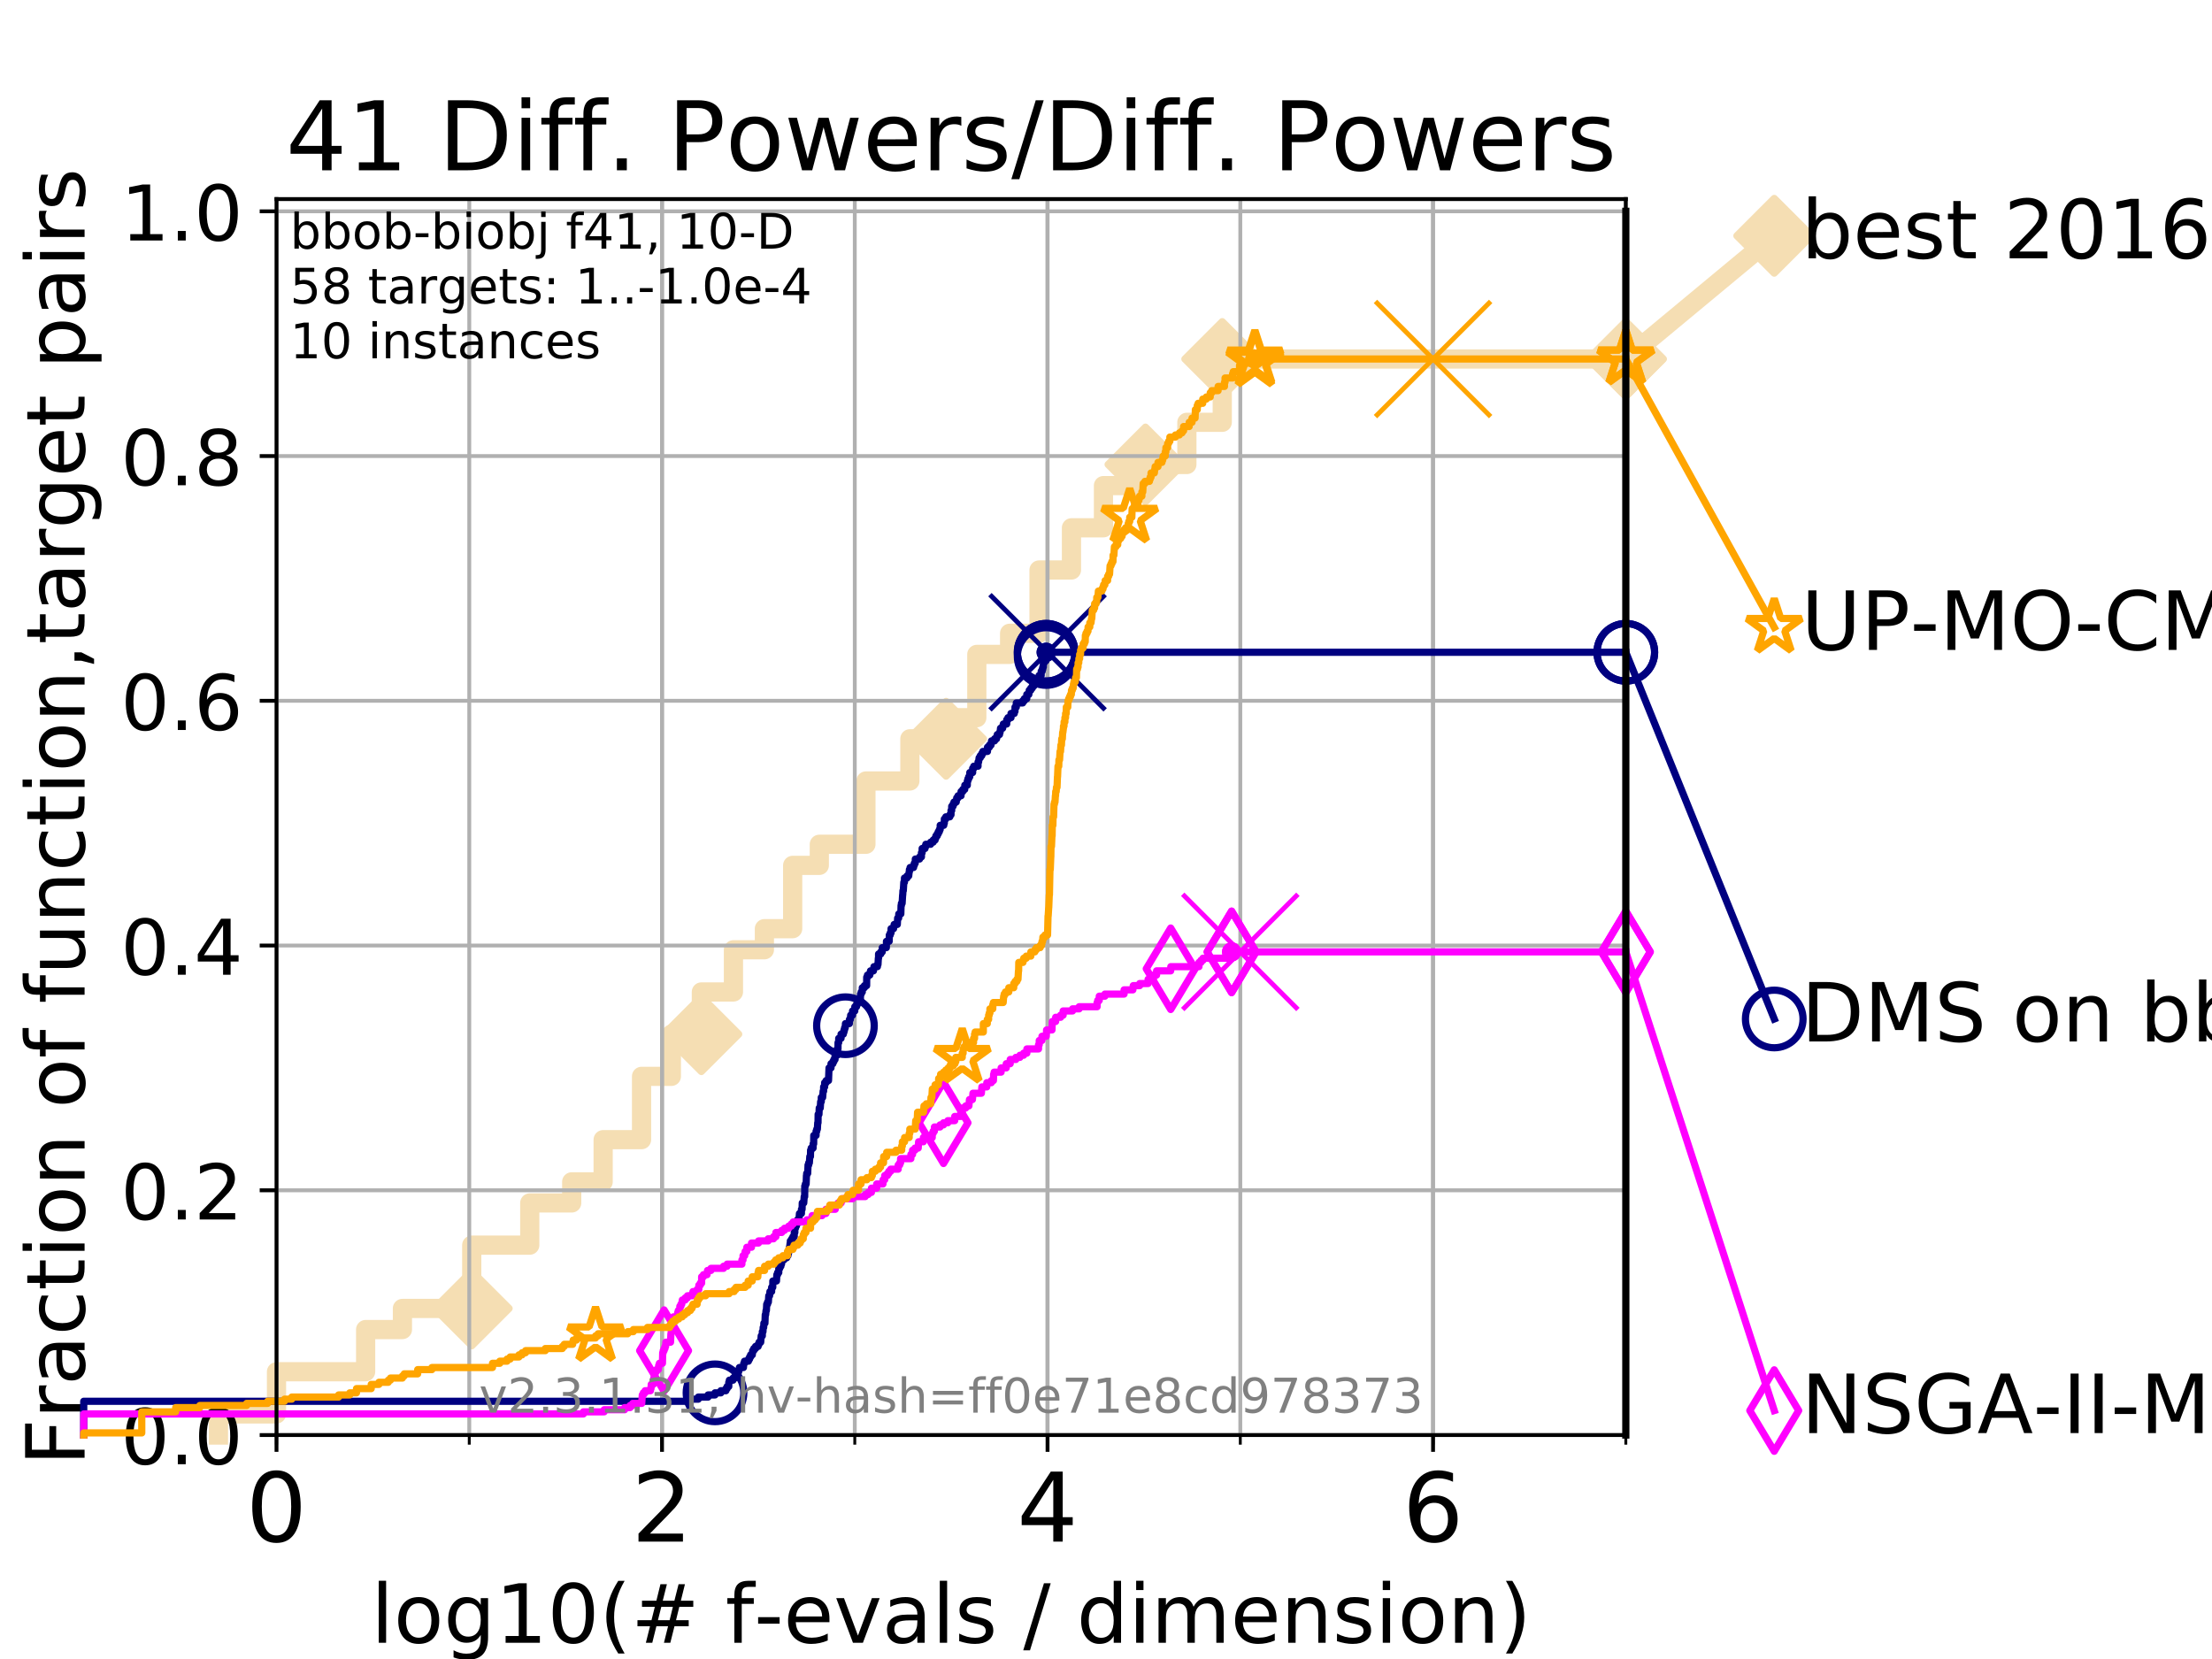 <?xml version="1.0" encoding="utf-8" standalone="no"?>
<!DOCTYPE svg PUBLIC "-//W3C//DTD SVG 1.1//EN"
  "http://www.w3.org/Graphics/SVG/1.1/DTD/svg11.dtd">
<!-- Created with matplotlib (https://matplotlib.org/) -->
<svg height="345.6pt" version="1.1" viewBox="0 0 460.8 345.6" width="460.8pt" xmlns="http://www.w3.org/2000/svg" xmlns:xlink="http://www.w3.org/1999/xlink">
 <defs>
  <style type="text/css">
*{stroke-linecap:butt;stroke-linejoin:round;}
  </style>
 </defs>
 <g id="figure_1">
  <g id="patch_1">
   <path d="M 0 345.6 
L 460.8 345.6 
L 460.8 0 
L 0 0 
z
" style="fill:#ffffff;"/>
  </g>
  <g id="axes_1">
   <g id="patch_2">
    <path d="M 57.6 298.944 
L 338.688 298.944 
L 338.688 41.472 
L 57.6 41.472 
z
" style="fill:#ffffff;"/>
   </g>
   <g id="line2d_1">
    <path d="M 45.512 298.944 
L 45.512 294.549 
L 57.6 294.549 
L 57.6 285.758 
L 76.168 285.758 
L 76.168 276.968 
L 83.83 276.968 
L 83.83 272.573 
L 98.271 272.573 
L 98.271 259.387 
L 110.359 259.387 
L 110.359 250.597 
L 119.097 250.597 
L 119.097 246.201 
L 125.648 246.201 
L 125.648 237.411 
L 133.645 237.411 
L 133.645 224.225 
L 139.856 224.225 
L 139.856 215.435 
L 146.107 215.435 
L 146.107 206.644 
L 152.789 206.644 
L 152.789 197.854 
L 159.237 197.854 
L 159.237 193.459 
L 165.128 193.459 
L 165.128 180.273 
L 170.679 180.273 
L 170.679 175.878 
L 180.39 175.878 
L 180.39 162.692 
L 189.542 162.692 
L 189.542 153.902 
L 197.088 153.902 
L 197.088 149.507 
L 203.488 149.507 
L 203.488 136.321 
L 210.321 136.321 
L 210.321 131.926 
L 216.449 131.926 
L 216.449 118.74 
L 223.204 118.74 
L 223.204 109.95 
L 229.87 109.95 
L 229.87 101.159 
L 238.62 101.159 
L 238.62 96.764 
L 247.247 96.764 
L 247.247 87.973 
L 254.617 87.973 
L 254.617 74.788 
L 338.688 74.788 
" style="fill:none;stroke:#f5deb3;stroke-linecap:square;stroke-width:4;"/>
   </g>
   <g id="line2d_2">
    <defs>
     <path d="M 0 7.778 
L 7.778 0 
L 0 -7.778 
L -7.778 0 
z
" id="m234a9543b3" style="stroke:#f5deb3;stroke-linejoin:miter;stroke-width:1.5;"/>
    </defs>
    <g>
     <use style="fill:#f5deb3;stroke:#f5deb3;stroke-linejoin:miter;stroke-width:1.5;" x="98.271" xlink:href="#m234a9543b3" y="272.573"/>
     <use style="fill:#f5deb3;stroke:#f5deb3;stroke-linejoin:miter;stroke-width:1.5;" x="146.107" xlink:href="#m234a9543b3" y="215.435"/>
     <use style="fill:#f5deb3;stroke:#f5deb3;stroke-linejoin:miter;stroke-width:1.5;" x="197.088" xlink:href="#m234a9543b3" y="153.902"/>
     <use style="fill:#f5deb3;stroke:#f5deb3;stroke-linejoin:miter;stroke-width:1.5;" x="238.62" xlink:href="#m234a9543b3" y="96.764"/>
     <use style="fill:#f5deb3;stroke:#f5deb3;stroke-linejoin:miter;stroke-width:1.5;" x="254.617" xlink:href="#m234a9543b3" y="74.788"/>
     <use style="fill:#f5deb3;stroke:#f5deb3;stroke-linejoin:miter;stroke-width:1.5;" x="338.688" xlink:href="#m234a9543b3" y="74.788"/>
    </g>
   </g>
   <g id="line2d_3">
    <path style="fill:none;stroke:#f5deb3;stroke-linecap:square;stroke-width:4;"/>
    <g/>
   </g>
   <g id="line2d_4">
    <path d="M 338.688 74.788 
L 369.608 49.12 
" style="fill:none;stroke:#f5deb3;stroke-linecap:square;stroke-width:4;"/>
    <g>
     <use style="fill:#f5deb3;stroke:#f5deb3;stroke-linejoin:miter;stroke-width:1.5;" x="338.688" xlink:href="#m234a9543b3" y="74.788"/>
     <use style="fill:#f5deb3;stroke:#f5deb3;stroke-linejoin:miter;stroke-width:1.5;" x="369.608" xlink:href="#m234a9543b3" y="49.12"/>
    </g>
   </g>
   <g id="matplotlib.axis_1">
    <g id="xtick_1">
     <g id="line2d_5">
      <path clip-path="url(#pa5b9011ef8)" d="M 57.6 298.944 
L 57.6 41.472 
" style="fill:none;stroke:#b0b0b0;stroke-linecap:square;stroke-width:0.8;"/>
     </g>
     <g id="line2d_6">
      <defs>
       <path d="M 0 0 
L 0 3.5 
" id="m826860101a" style="stroke:#000000;stroke-width:0.8;"/>
      </defs>
      <g>
       <use style="stroke:#000000;stroke-width:0.8;" x="57.6" xlink:href="#m826860101a" y="298.944"/>
      </g>
     </g>
     <g id="text_1">
      <!-- 0 -->
      <defs>
       <path d="M 31.781 66.406 
Q 24.172 66.406 20.328 58.906 
Q 16.5 51.422 16.5 36.375 
Q 16.5 21.391 20.328 13.891 
Q 24.172 6.391 31.781 6.391 
Q 39.453 6.391 43.281 13.891 
Q 47.125 21.391 47.125 36.375 
Q 47.125 51.422 43.281 58.906 
Q 39.453 66.406 31.781 66.406 
z
M 31.781 74.219 
Q 44.047 74.219 50.516 64.516 
Q 56.984 54.828 56.984 36.375 
Q 56.984 17.969 50.516 8.266 
Q 44.047 -1.422 31.781 -1.422 
Q 19.531 -1.422 13.062 8.266 
Q 6.594 17.969 6.594 36.375 
Q 6.594 54.828 13.062 64.516 
Q 19.531 74.219 31.781 74.219 
z
" id="DejaVuSans-48"/>
      </defs>
      <g transform="translate(51.237 321.141)scale(0.2 -0.2)">
       <use xlink:href="#DejaVuSans-48"/>
      </g>
     </g>
    </g>
    <g id="xtick_2">
     <g id="line2d_7">
      <path clip-path="url(#pa5b9011ef8)" d="M 137.911 298.944 
L 137.911 41.472 
" style="fill:none;stroke:#b0b0b0;stroke-linecap:square;stroke-width:0.8;"/>
     </g>
     <g id="line2d_8">
      <g>
       <use style="stroke:#000000;stroke-width:0.8;" x="137.911" xlink:href="#m826860101a" y="298.944"/>
      </g>
     </g>
     <g id="text_2">
      <!-- 2 -->
      <defs>
       <path d="M 19.188 8.297 
L 53.609 8.297 
L 53.609 0 
L 7.328 0 
L 7.328 8.297 
Q 12.938 14.109 22.625 23.891 
Q 32.328 33.688 34.812 36.531 
Q 39.547 41.844 41.422 45.531 
Q 43.312 49.219 43.312 52.781 
Q 43.312 58.594 39.234 62.25 
Q 35.156 65.922 28.609 65.922 
Q 23.969 65.922 18.812 64.312 
Q 13.672 62.703 7.812 59.422 
L 7.812 69.391 
Q 13.766 71.781 18.938 73 
Q 24.125 74.219 28.422 74.219 
Q 39.75 74.219 46.484 68.547 
Q 53.219 62.891 53.219 53.422 
Q 53.219 48.922 51.531 44.891 
Q 49.859 40.875 45.406 35.406 
Q 44.188 33.984 37.641 27.219 
Q 31.109 20.453 19.188 8.297 
z
" id="DejaVuSans-50"/>
      </defs>
      <g transform="translate(131.548 321.141)scale(0.2 -0.2)">
       <use xlink:href="#DejaVuSans-50"/>
      </g>
     </g>
    </g>
    <g id="xtick_3">
     <g id="line2d_9">
      <path clip-path="url(#pa5b9011ef8)" d="M 218.222 298.944 
L 218.222 41.472 
" style="fill:none;stroke:#b0b0b0;stroke-linecap:square;stroke-width:0.8;"/>
     </g>
     <g id="line2d_10">
      <g>
       <use style="stroke:#000000;stroke-width:0.8;" x="218.222" xlink:href="#m826860101a" y="298.944"/>
      </g>
     </g>
     <g id="text_3">
      <!-- 4 -->
      <defs>
       <path d="M 37.797 64.312 
L 12.891 25.391 
L 37.797 25.391 
z
M 35.203 72.906 
L 47.609 72.906 
L 47.609 25.391 
L 58.016 25.391 
L 58.016 17.188 
L 47.609 17.188 
L 47.609 0 
L 37.797 0 
L 37.797 17.188 
L 4.891 17.188 
L 4.891 26.703 
z
" id="DejaVuSans-52"/>
      </defs>
      <g transform="translate(211.859 321.141)scale(0.2 -0.2)">
       <use xlink:href="#DejaVuSans-52"/>
      </g>
     </g>
    </g>
    <g id="xtick_4">
     <g id="line2d_11">
      <path clip-path="url(#pa5b9011ef8)" d="M 298.533 298.944 
L 298.533 41.472 
" style="fill:none;stroke:#b0b0b0;stroke-linecap:square;stroke-width:0.8;"/>
     </g>
     <g id="line2d_12">
      <g>
       <use style="stroke:#000000;stroke-width:0.8;" x="298.533" xlink:href="#m826860101a" y="298.944"/>
      </g>
     </g>
     <g id="text_4">
      <!-- 6 -->
      <defs>
       <path d="M 33.016 40.375 
Q 26.375 40.375 22.484 35.828 
Q 18.609 31.297 18.609 23.391 
Q 18.609 15.531 22.484 10.953 
Q 26.375 6.391 33.016 6.391 
Q 39.656 6.391 43.531 10.953 
Q 47.406 15.531 47.406 23.391 
Q 47.406 31.297 43.531 35.828 
Q 39.656 40.375 33.016 40.375 
z
M 52.594 71.297 
L 52.594 62.312 
Q 48.875 64.062 45.094 64.984 
Q 41.312 65.922 37.594 65.922 
Q 27.828 65.922 22.672 59.328 
Q 17.531 52.734 16.797 39.406 
Q 19.672 43.656 24.016 45.922 
Q 28.375 48.188 33.594 48.188 
Q 44.578 48.188 50.953 41.516 
Q 57.328 34.859 57.328 23.391 
Q 57.328 12.156 50.688 5.359 
Q 44.047 -1.422 33.016 -1.422 
Q 20.359 -1.422 13.672 8.266 
Q 6.984 17.969 6.984 36.375 
Q 6.984 53.656 15.188 63.938 
Q 23.391 74.219 37.203 74.219 
Q 40.922 74.219 44.703 73.484 
Q 48.484 72.75 52.594 71.297 
z
" id="DejaVuSans-54"/>
      </defs>
      <g transform="translate(292.17 321.141)scale(0.2 -0.2)">
       <use xlink:href="#DejaVuSans-54"/>
      </g>
     </g>
    </g>
    <g id="xtick_5">
     <g id="line2d_13">
      <path clip-path="url(#pa5b9011ef8)" d="M 57.6 298.944 
L 57.6 41.472 
" style="fill:none;stroke:#b0b0b0;stroke-linecap:square;stroke-width:0.8;"/>
     </g>
     <g id="line2d_14">
      <defs>
       <path d="M 0 0 
L 0 2 
" id="m6615aaebde" style="stroke:#000000;stroke-width:0.6;"/>
      </defs>
      <g>
       <use style="stroke:#000000;stroke-width:0.6;" x="57.6" xlink:href="#m6615aaebde" y="298.944"/>
      </g>
     </g>
    </g>
    <g id="xtick_6">
     <g id="line2d_15">
      <path clip-path="url(#pa5b9011ef8)" d="M 97.755 298.944 
L 97.755 41.472 
" style="fill:none;stroke:#b0b0b0;stroke-linecap:square;stroke-width:0.8;"/>
     </g>
     <g id="line2d_16">
      <g>
       <use style="stroke:#000000;stroke-width:0.6;" x="97.755" xlink:href="#m6615aaebde" y="298.944"/>
      </g>
     </g>
    </g>
    <g id="xtick_7">
     <g id="line2d_17">
      <path clip-path="url(#pa5b9011ef8)" d="M 137.911 298.944 
L 137.911 41.472 
" style="fill:none;stroke:#b0b0b0;stroke-linecap:square;stroke-width:0.8;"/>
     </g>
     <g id="line2d_18">
      <g>
       <use style="stroke:#000000;stroke-width:0.6;" x="137.911" xlink:href="#m6615aaebde" y="298.944"/>
      </g>
     </g>
    </g>
    <g id="xtick_8">
     <g id="line2d_19">
      <path clip-path="url(#pa5b9011ef8)" d="M 178.066 298.944 
L 178.066 41.472 
" style="fill:none;stroke:#b0b0b0;stroke-linecap:square;stroke-width:0.8;"/>
     </g>
     <g id="line2d_20">
      <g>
       <use style="stroke:#000000;stroke-width:0.6;" x="178.066" xlink:href="#m6615aaebde" y="298.944"/>
      </g>
     </g>
    </g>
    <g id="xtick_9">
     <g id="line2d_21">
      <path clip-path="url(#pa5b9011ef8)" d="M 218.222 298.944 
L 218.222 41.472 
" style="fill:none;stroke:#b0b0b0;stroke-linecap:square;stroke-width:0.8;"/>
     </g>
     <g id="line2d_22">
      <g>
       <use style="stroke:#000000;stroke-width:0.6;" x="218.222" xlink:href="#m6615aaebde" y="298.944"/>
      </g>
     </g>
    </g>
    <g id="xtick_10">
     <g id="line2d_23">
      <path clip-path="url(#pa5b9011ef8)" d="M 258.377 298.944 
L 258.377 41.472 
" style="fill:none;stroke:#b0b0b0;stroke-linecap:square;stroke-width:0.8;"/>
     </g>
     <g id="line2d_24">
      <g>
       <use style="stroke:#000000;stroke-width:0.6;" x="258.377" xlink:href="#m6615aaebde" y="298.944"/>
      </g>
     </g>
    </g>
    <g id="xtick_11">
     <g id="line2d_25">
      <path clip-path="url(#pa5b9011ef8)" d="M 298.533 298.944 
L 298.533 41.472 
" style="fill:none;stroke:#b0b0b0;stroke-linecap:square;stroke-width:0.8;"/>
     </g>
     <g id="line2d_26">
      <g>
       <use style="stroke:#000000;stroke-width:0.6;" x="298.533" xlink:href="#m6615aaebde" y="298.944"/>
      </g>
     </g>
    </g>
    <g id="xtick_12">
     <g id="line2d_27">
      <path clip-path="url(#pa5b9011ef8)" d="M 338.688 298.944 
L 338.688 41.472 
" style="fill:none;stroke:#b0b0b0;stroke-linecap:square;stroke-width:0.8;"/>
     </g>
     <g id="line2d_28">
      <g>
       <use style="stroke:#000000;stroke-width:0.6;" x="338.688" xlink:href="#m6615aaebde" y="298.944"/>
      </g>
     </g>
    </g>
    <g id="text_5">
     <!-- log10(# f-evals / dimension) -->
     <defs>
      <path d="M 9.422 75.984 
L 18.406 75.984 
L 18.406 0 
L 9.422 0 
z
" id="DejaVuSans-108"/>
      <path d="M 30.609 48.391 
Q 23.391 48.391 19.188 42.75 
Q 14.984 37.109 14.984 27.297 
Q 14.984 17.484 19.156 11.844 
Q 23.344 6.203 30.609 6.203 
Q 37.797 6.203 41.984 11.859 
Q 46.188 17.531 46.188 27.297 
Q 46.188 37.016 41.984 42.703 
Q 37.797 48.391 30.609 48.391 
z
M 30.609 56 
Q 42.328 56 49.016 48.375 
Q 55.719 40.766 55.719 27.297 
Q 55.719 13.875 49.016 6.219 
Q 42.328 -1.422 30.609 -1.422 
Q 18.844 -1.422 12.172 6.219 
Q 5.516 13.875 5.516 27.297 
Q 5.516 40.766 12.172 48.375 
Q 18.844 56 30.609 56 
z
" id="DejaVuSans-111"/>
      <path d="M 45.406 27.984 
Q 45.406 37.75 41.375 43.109 
Q 37.359 48.484 30.078 48.484 
Q 22.859 48.484 18.828 43.109 
Q 14.797 37.75 14.797 27.984 
Q 14.797 18.266 18.828 12.891 
Q 22.859 7.516 30.078 7.516 
Q 37.359 7.516 41.375 12.891 
Q 45.406 18.266 45.406 27.984 
z
M 54.391 6.781 
Q 54.391 -7.172 48.188 -13.984 
Q 42 -20.797 29.203 -20.797 
Q 24.469 -20.797 20.266 -20.094 
Q 16.062 -19.391 12.109 -17.922 
L 12.109 -9.188 
Q 16.062 -11.328 19.922 -12.344 
Q 23.781 -13.375 27.781 -13.375 
Q 36.625 -13.375 41.016 -8.766 
Q 45.406 -4.156 45.406 5.172 
L 45.406 9.625 
Q 42.625 4.781 38.281 2.391 
Q 33.938 0 27.875 0 
Q 17.828 0 11.672 7.656 
Q 5.516 15.328 5.516 27.984 
Q 5.516 40.672 11.672 48.328 
Q 17.828 56 27.875 56 
Q 33.938 56 38.281 53.609 
Q 42.625 51.219 45.406 46.391 
L 45.406 54.688 
L 54.391 54.688 
z
" id="DejaVuSans-103"/>
      <path d="M 12.406 8.297 
L 28.516 8.297 
L 28.516 63.922 
L 10.984 60.406 
L 10.984 69.391 
L 28.422 72.906 
L 38.281 72.906 
L 38.281 8.297 
L 54.391 8.297 
L 54.391 0 
L 12.406 0 
z
" id="DejaVuSans-49"/>
      <path d="M 31 75.875 
Q 24.469 64.656 21.281 53.656 
Q 18.109 42.672 18.109 31.391 
Q 18.109 20.125 21.312 9.062 
Q 24.516 -2 31 -13.188 
L 23.188 -13.188 
Q 15.875 -1.703 12.234 9.375 
Q 8.594 20.453 8.594 31.391 
Q 8.594 42.281 12.203 53.312 
Q 15.828 64.359 23.188 75.875 
z
" id="DejaVuSans-40"/>
      <path d="M 51.125 44 
L 36.922 44 
L 32.812 27.688 
L 47.125 27.688 
z
M 43.797 71.781 
L 38.719 51.516 
L 52.984 51.516 
L 58.109 71.781 
L 65.922 71.781 
L 60.891 51.516 
L 76.125 51.516 
L 76.125 44 
L 58.984 44 
L 54.984 27.688 
L 70.516 27.688 
L 70.516 20.219 
L 53.078 20.219 
L 48 0 
L 40.188 0 
L 45.219 20.219 
L 30.906 20.219 
L 25.875 0 
L 18.016 0 
L 23.094 20.219 
L 7.719 20.219 
L 7.719 27.688 
L 24.906 27.688 
L 29 44 
L 13.281 44 
L 13.281 51.516 
L 30.906 51.516 
L 35.891 71.781 
z
" id="DejaVuSans-35"/>
      <path id="DejaVuSans-32"/>
      <path d="M 37.109 75.984 
L 37.109 68.5 
L 28.516 68.5 
Q 23.688 68.5 21.797 66.547 
Q 19.922 64.594 19.922 59.516 
L 19.922 54.688 
L 34.719 54.688 
L 34.719 47.703 
L 19.922 47.703 
L 19.922 0 
L 10.891 0 
L 10.891 47.703 
L 2.297 47.703 
L 2.297 54.688 
L 10.891 54.688 
L 10.891 58.5 
Q 10.891 67.625 15.141 71.797 
Q 19.391 75.984 28.609 75.984 
z
" id="DejaVuSans-102"/>
      <path d="M 4.891 31.391 
L 31.203 31.391 
L 31.203 23.391 
L 4.891 23.391 
z
" id="DejaVuSans-45"/>
      <path d="M 56.203 29.594 
L 56.203 25.203 
L 14.891 25.203 
Q 15.484 15.922 20.484 11.062 
Q 25.484 6.203 34.422 6.203 
Q 39.594 6.203 44.453 7.469 
Q 49.312 8.734 54.109 11.281 
L 54.109 2.781 
Q 49.266 0.734 44.188 -0.344 
Q 39.109 -1.422 33.891 -1.422 
Q 20.797 -1.422 13.156 6.188 
Q 5.516 13.812 5.516 26.812 
Q 5.516 40.234 12.766 48.109 
Q 20.016 56 32.328 56 
Q 43.359 56 49.781 48.891 
Q 56.203 41.797 56.203 29.594 
z
M 47.219 32.234 
Q 47.125 39.594 43.094 43.984 
Q 39.062 48.391 32.422 48.391 
Q 24.906 48.391 20.391 44.141 
Q 15.875 39.891 15.188 32.172 
z
" id="DejaVuSans-101"/>
      <path d="M 2.984 54.688 
L 12.5 54.688 
L 29.594 8.797 
L 46.688 54.688 
L 56.203 54.688 
L 35.688 0 
L 23.484 0 
z
" id="DejaVuSans-118"/>
      <path d="M 34.281 27.484 
Q 23.391 27.484 19.188 25 
Q 14.984 22.516 14.984 16.5 
Q 14.984 11.719 18.141 8.906 
Q 21.297 6.109 26.703 6.109 
Q 34.188 6.109 38.703 11.406 
Q 43.219 16.703 43.219 25.484 
L 43.219 27.484 
z
M 52.203 31.203 
L 52.203 0 
L 43.219 0 
L 43.219 8.297 
Q 40.141 3.328 35.547 0.953 
Q 30.953 -1.422 24.312 -1.422 
Q 15.922 -1.422 10.953 3.297 
Q 6 8.016 6 15.922 
Q 6 25.141 12.172 29.828 
Q 18.359 34.516 30.609 34.516 
L 43.219 34.516 
L 43.219 35.406 
Q 43.219 41.609 39.141 45 
Q 35.062 48.391 27.688 48.391 
Q 23 48.391 18.547 47.266 
Q 14.109 46.141 10.016 43.891 
L 10.016 52.203 
Q 14.938 54.109 19.578 55.047 
Q 24.219 56 28.609 56 
Q 40.484 56 46.344 49.844 
Q 52.203 43.703 52.203 31.203 
z
" id="DejaVuSans-97"/>
      <path d="M 44.281 53.078 
L 44.281 44.578 
Q 40.484 46.531 36.375 47.5 
Q 32.281 48.484 27.875 48.484 
Q 21.188 48.484 17.844 46.438 
Q 14.5 44.391 14.5 40.281 
Q 14.5 37.156 16.891 35.375 
Q 19.281 33.594 26.516 31.984 
L 29.594 31.297 
Q 39.156 29.25 43.188 25.516 
Q 47.219 21.781 47.219 15.094 
Q 47.219 7.469 41.188 3.016 
Q 35.156 -1.422 24.609 -1.422 
Q 20.219 -1.422 15.453 -0.562 
Q 10.688 0.297 5.422 2 
L 5.422 11.281 
Q 10.406 8.688 15.234 7.391 
Q 20.062 6.109 24.812 6.109 
Q 31.156 6.109 34.562 8.281 
Q 37.984 10.453 37.984 14.406 
Q 37.984 18.062 35.516 20.016 
Q 33.062 21.969 24.703 23.781 
L 21.578 24.516 
Q 13.234 26.266 9.516 29.906 
Q 5.812 33.547 5.812 39.891 
Q 5.812 47.609 11.281 51.797 
Q 16.75 56 26.812 56 
Q 31.781 56 36.172 55.266 
Q 40.578 54.547 44.281 53.078 
z
" id="DejaVuSans-115"/>
      <path d="M 25.391 72.906 
L 33.688 72.906 
L 8.297 -9.281 
L 0 -9.281 
z
" id="DejaVuSans-47"/>
      <path d="M 45.406 46.391 
L 45.406 75.984 
L 54.391 75.984 
L 54.391 0 
L 45.406 0 
L 45.406 8.203 
Q 42.578 3.328 38.25 0.953 
Q 33.938 -1.422 27.875 -1.422 
Q 17.969 -1.422 11.734 6.484 
Q 5.516 14.406 5.516 27.297 
Q 5.516 40.188 11.734 48.094 
Q 17.969 56 27.875 56 
Q 33.938 56 38.25 53.625 
Q 42.578 51.266 45.406 46.391 
z
M 14.797 27.297 
Q 14.797 17.391 18.875 11.75 
Q 22.953 6.109 30.078 6.109 
Q 37.203 6.109 41.297 11.75 
Q 45.406 17.391 45.406 27.297 
Q 45.406 37.203 41.297 42.844 
Q 37.203 48.484 30.078 48.484 
Q 22.953 48.484 18.875 42.844 
Q 14.797 37.203 14.797 27.297 
z
" id="DejaVuSans-100"/>
      <path d="M 9.422 54.688 
L 18.406 54.688 
L 18.406 0 
L 9.422 0 
z
M 9.422 75.984 
L 18.406 75.984 
L 18.406 64.594 
L 9.422 64.594 
z
" id="DejaVuSans-105"/>
      <path d="M 52 44.188 
Q 55.375 50.25 60.062 53.125 
Q 64.75 56 71.094 56 
Q 79.641 56 84.281 50.016 
Q 88.922 44.047 88.922 33.016 
L 88.922 0 
L 79.891 0 
L 79.891 32.719 
Q 79.891 40.578 77.094 44.375 
Q 74.312 48.188 68.609 48.188 
Q 61.625 48.188 57.562 43.547 
Q 53.516 38.922 53.516 30.906 
L 53.516 0 
L 44.484 0 
L 44.484 32.719 
Q 44.484 40.625 41.703 44.406 
Q 38.922 48.188 33.109 48.188 
Q 26.219 48.188 22.156 43.531 
Q 18.109 38.875 18.109 30.906 
L 18.109 0 
L 9.078 0 
L 9.078 54.688 
L 18.109 54.688 
L 18.109 46.188 
Q 21.188 51.219 25.484 53.609 
Q 29.781 56 35.688 56 
Q 41.656 56 45.828 52.969 
Q 50 49.953 52 44.188 
z
" id="DejaVuSans-109"/>
      <path d="M 54.891 33.016 
L 54.891 0 
L 45.906 0 
L 45.906 32.719 
Q 45.906 40.484 42.875 44.328 
Q 39.844 48.188 33.797 48.188 
Q 26.516 48.188 22.312 43.547 
Q 18.109 38.922 18.109 30.906 
L 18.109 0 
L 9.078 0 
L 9.078 54.688 
L 18.109 54.688 
L 18.109 46.188 
Q 21.344 51.125 25.703 53.562 
Q 30.078 56 35.797 56 
Q 45.219 56 50.047 50.172 
Q 54.891 44.344 54.891 33.016 
z
" id="DejaVuSans-110"/>
      <path d="M 8.016 75.875 
L 15.828 75.875 
Q 23.141 64.359 26.781 53.312 
Q 30.422 42.281 30.422 31.391 
Q 30.422 20.453 26.781 9.375 
Q 23.141 -1.703 15.828 -13.188 
L 8.016 -13.188 
Q 14.5 -2 17.703 9.062 
Q 20.906 20.125 20.906 31.391 
Q 20.906 42.672 17.703 53.656 
Q 14.5 64.656 8.016 75.875 
z
" id="DejaVuSans-41"/>
     </defs>
     <g transform="translate(77.303 342.218)scale(0.17 -0.17)">
      <use xlink:href="#DejaVuSans-108"/>
      <use x="27.783" xlink:href="#DejaVuSans-111"/>
      <use x="88.965" xlink:href="#DejaVuSans-103"/>
      <use x="152.441" xlink:href="#DejaVuSans-49"/>
      <use x="216.064" xlink:href="#DejaVuSans-48"/>
      <use x="279.688" xlink:href="#DejaVuSans-40"/>
      <use x="318.701" xlink:href="#DejaVuSans-35"/>
      <use x="402.49" xlink:href="#DejaVuSans-32"/>
      <use x="434.277" xlink:href="#DejaVuSans-102"/>
      <use x="469.404" xlink:href="#DejaVuSans-45"/>
      <use x="505.488" xlink:href="#DejaVuSans-101"/>
      <use x="567.012" xlink:href="#DejaVuSans-118"/>
      <use x="626.191" xlink:href="#DejaVuSans-97"/>
      <use x="687.471" xlink:href="#DejaVuSans-108"/>
      <use x="715.254" xlink:href="#DejaVuSans-115"/>
      <use x="767.354" xlink:href="#DejaVuSans-32"/>
      <use x="799.141" xlink:href="#DejaVuSans-47"/>
      <use x="832.832" xlink:href="#DejaVuSans-32"/>
      <use x="864.619" xlink:href="#DejaVuSans-100"/>
      <use x="928.096" xlink:href="#DejaVuSans-105"/>
      <use x="955.879" xlink:href="#DejaVuSans-109"/>
      <use x="1053.291" xlink:href="#DejaVuSans-101"/>
      <use x="1114.814" xlink:href="#DejaVuSans-110"/>
      <use x="1178.193" xlink:href="#DejaVuSans-115"/>
      <use x="1230.293" xlink:href="#DejaVuSans-105"/>
      <use x="1258.076" xlink:href="#DejaVuSans-111"/>
      <use x="1319.258" xlink:href="#DejaVuSans-110"/>
      <use x="1382.637" xlink:href="#DejaVuSans-41"/>
     </g>
    </g>
   </g>
   <g id="matplotlib.axis_2">
    <g id="ytick_1">
     <g id="line2d_29">
      <path clip-path="url(#pa5b9011ef8)" d="M 57.6 298.944 
L 338.688 298.944 
" style="fill:none;stroke:#b0b0b0;stroke-linecap:square;stroke-width:0.8;"/>
     </g>
     <g id="line2d_30">
      <defs>
       <path d="M 0 0 
L -3.5 0 
" id="mf38e254ccd" style="stroke:#000000;stroke-width:0.8;"/>
      </defs>
      <g>
       <use style="stroke:#000000;stroke-width:0.8;" x="57.6" xlink:href="#mf38e254ccd" y="298.944"/>
      </g>
     </g>
     <g id="text_6">
      <!-- 0.0 -->
      <defs>
       <path d="M 10.688 12.406 
L 21 12.406 
L 21 0 
L 10.688 0 
z
" id="DejaVuSans-46"/>
      </defs>
      <g transform="translate(25.155 305.023)scale(0.16 -0.16)">
       <use xlink:href="#DejaVuSans-48"/>
       <use x="63.623" xlink:href="#DejaVuSans-46"/>
       <use x="95.41" xlink:href="#DejaVuSans-48"/>
      </g>
     </g>
    </g>
    <g id="ytick_2">
     <g id="line2d_31">
      <path clip-path="url(#pa5b9011ef8)" d="M 57.6 247.959 
L 338.688 247.959 
" style="fill:none;stroke:#b0b0b0;stroke-linecap:square;stroke-width:0.8;"/>
     </g>
     <g id="line2d_32">
      <g>
       <use style="stroke:#000000;stroke-width:0.8;" x="57.6" xlink:href="#mf38e254ccd" y="247.959"/>
      </g>
     </g>
     <g id="text_7">
      <!-- 0.2 -->
      <g transform="translate(25.155 254.038)scale(0.16 -0.16)">
       <use xlink:href="#DejaVuSans-48"/>
       <use x="63.623" xlink:href="#DejaVuSans-46"/>
       <use x="95.41" xlink:href="#DejaVuSans-50"/>
      </g>
     </g>
    </g>
    <g id="ytick_3">
     <g id="line2d_33">
      <path clip-path="url(#pa5b9011ef8)" d="M 57.6 196.975 
L 338.688 196.975 
" style="fill:none;stroke:#b0b0b0;stroke-linecap:square;stroke-width:0.8;"/>
     </g>
     <g id="line2d_34">
      <g>
       <use style="stroke:#000000;stroke-width:0.8;" x="57.6" xlink:href="#mf38e254ccd" y="196.975"/>
      </g>
     </g>
     <g id="text_8">
      <!-- 0.4 -->
      <g transform="translate(25.155 203.054)scale(0.16 -0.16)">
       <use xlink:href="#DejaVuSans-48"/>
       <use x="63.623" xlink:href="#DejaVuSans-46"/>
       <use x="95.41" xlink:href="#DejaVuSans-52"/>
      </g>
     </g>
    </g>
    <g id="ytick_4">
     <g id="line2d_35">
      <path clip-path="url(#pa5b9011ef8)" d="M 57.6 145.99 
L 338.688 145.99 
" style="fill:none;stroke:#b0b0b0;stroke-linecap:square;stroke-width:0.8;"/>
     </g>
     <g id="line2d_36">
      <g>
       <use style="stroke:#000000;stroke-width:0.8;" x="57.6" xlink:href="#mf38e254ccd" y="145.99"/>
      </g>
     </g>
     <g id="text_9">
      <!-- 0.6 -->
      <g transform="translate(25.155 152.069)scale(0.16 -0.16)">
       <use xlink:href="#DejaVuSans-48"/>
       <use x="63.623" xlink:href="#DejaVuSans-46"/>
       <use x="95.41" xlink:href="#DejaVuSans-54"/>
      </g>
     </g>
    </g>
    <g id="ytick_5">
     <g id="line2d_37">
      <path clip-path="url(#pa5b9011ef8)" d="M 57.6 95.006 
L 338.688 95.006 
" style="fill:none;stroke:#b0b0b0;stroke-linecap:square;stroke-width:0.8;"/>
     </g>
     <g id="line2d_38">
      <g>
       <use style="stroke:#000000;stroke-width:0.8;" x="57.6" xlink:href="#mf38e254ccd" y="95.006"/>
      </g>
     </g>
     <g id="text_10">
      <!-- 0.8 -->
      <defs>
       <path d="M 31.781 34.625 
Q 24.75 34.625 20.719 30.859 
Q 16.703 27.094 16.703 20.516 
Q 16.703 13.922 20.719 10.156 
Q 24.75 6.391 31.781 6.391 
Q 38.812 6.391 42.859 10.172 
Q 46.922 13.969 46.922 20.516 
Q 46.922 27.094 42.891 30.859 
Q 38.875 34.625 31.781 34.625 
z
M 21.922 38.812 
Q 15.578 40.375 12.031 44.719 
Q 8.5 49.078 8.5 55.328 
Q 8.5 64.062 14.719 69.141 
Q 20.953 74.219 31.781 74.219 
Q 42.672 74.219 48.875 69.141 
Q 55.078 64.062 55.078 55.328 
Q 55.078 49.078 51.531 44.719 
Q 48 40.375 41.703 38.812 
Q 48.828 37.156 52.797 32.312 
Q 56.781 27.484 56.781 20.516 
Q 56.781 9.906 50.312 4.234 
Q 43.844 -1.422 31.781 -1.422 
Q 19.734 -1.422 13.25 4.234 
Q 6.781 9.906 6.781 20.516 
Q 6.781 27.484 10.781 32.312 
Q 14.797 37.156 21.922 38.812 
z
M 18.312 54.391 
Q 18.312 48.734 21.844 45.562 
Q 25.391 42.391 31.781 42.391 
Q 38.141 42.391 41.719 45.562 
Q 45.312 48.734 45.312 54.391 
Q 45.312 60.062 41.719 63.234 
Q 38.141 66.406 31.781 66.406 
Q 25.391 66.406 21.844 63.234 
Q 18.312 60.062 18.312 54.391 
z
" id="DejaVuSans-56"/>
      </defs>
      <g transform="translate(25.155 101.085)scale(0.16 -0.16)">
       <use xlink:href="#DejaVuSans-48"/>
       <use x="63.623" xlink:href="#DejaVuSans-46"/>
       <use x="95.41" xlink:href="#DejaVuSans-56"/>
      </g>
     </g>
    </g>
    <g id="ytick_6">
     <g id="line2d_39">
      <path clip-path="url(#pa5b9011ef8)" d="M 57.6 44.021 
L 338.688 44.021 
" style="fill:none;stroke:#b0b0b0;stroke-linecap:square;stroke-width:0.8;"/>
     </g>
     <g id="line2d_40">
      <g>
       <use style="stroke:#000000;stroke-width:0.8;" x="57.6" xlink:href="#mf38e254ccd" y="44.021"/>
      </g>
     </g>
     <g id="text_11">
      <!-- 1.0 -->
      <g transform="translate(25.155 50.1)scale(0.16 -0.16)">
       <use xlink:href="#DejaVuSans-49"/>
       <use x="63.623" xlink:href="#DejaVuSans-46"/>
       <use x="95.41" xlink:href="#DejaVuSans-48"/>
      </g>
     </g>
    </g>
    <g id="text_12">
     <!-- Fraction of function,target pairs -->
     <defs>
      <path d="M 9.812 72.906 
L 51.703 72.906 
L 51.703 64.594 
L 19.672 64.594 
L 19.672 43.109 
L 48.578 43.109 
L 48.578 34.812 
L 19.672 34.812 
L 19.672 0 
L 9.812 0 
z
" id="DejaVuSans-70"/>
      <path d="M 41.109 46.297 
Q 39.594 47.172 37.812 47.578 
Q 36.031 48 33.891 48 
Q 26.266 48 22.188 43.047 
Q 18.109 38.094 18.109 28.812 
L 18.109 0 
L 9.078 0 
L 9.078 54.688 
L 18.109 54.688 
L 18.109 46.188 
Q 20.953 51.172 25.484 53.578 
Q 30.031 56 36.531 56 
Q 37.453 56 38.578 55.875 
Q 39.703 55.766 41.062 55.516 
z
" id="DejaVuSans-114"/>
      <path d="M 48.781 52.594 
L 48.781 44.188 
Q 44.969 46.297 41.141 47.344 
Q 37.312 48.391 33.406 48.391 
Q 24.656 48.391 19.812 42.844 
Q 14.984 37.312 14.984 27.297 
Q 14.984 17.281 19.812 11.734 
Q 24.656 6.203 33.406 6.203 
Q 37.312 6.203 41.141 7.25 
Q 44.969 8.297 48.781 10.406 
L 48.781 2.094 
Q 45.016 0.344 40.984 -0.531 
Q 36.969 -1.422 32.422 -1.422 
Q 20.062 -1.422 12.781 6.344 
Q 5.516 14.109 5.516 27.297 
Q 5.516 40.672 12.859 48.328 
Q 20.219 56 33.016 56 
Q 37.156 56 41.109 55.141 
Q 45.062 54.297 48.781 52.594 
z
" id="DejaVuSans-99"/>
      <path d="M 18.312 70.219 
L 18.312 54.688 
L 36.812 54.688 
L 36.812 47.703 
L 18.312 47.703 
L 18.312 18.016 
Q 18.312 11.328 20.141 9.422 
Q 21.969 7.516 27.594 7.516 
L 36.812 7.516 
L 36.812 0 
L 27.594 0 
Q 17.188 0 13.234 3.875 
Q 9.281 7.766 9.281 18.016 
L 9.281 47.703 
L 2.688 47.703 
L 2.688 54.688 
L 9.281 54.688 
L 9.281 70.219 
z
" id="DejaVuSans-116"/>
      <path d="M 8.5 21.578 
L 8.5 54.688 
L 17.484 54.688 
L 17.484 21.922 
Q 17.484 14.156 20.5 10.266 
Q 23.531 6.391 29.594 6.391 
Q 36.859 6.391 41.078 11.031 
Q 45.312 15.672 45.312 23.688 
L 45.312 54.688 
L 54.297 54.688 
L 54.297 0 
L 45.312 0 
L 45.312 8.406 
Q 42.047 3.422 37.719 1 
Q 33.406 -1.422 27.688 -1.422 
Q 18.266 -1.422 13.375 4.438 
Q 8.5 10.297 8.5 21.578 
z
M 31.109 56 
z
" id="DejaVuSans-117"/>
      <path d="M 11.719 12.406 
L 22.016 12.406 
L 22.016 4 
L 14.016 -11.625 
L 7.719 -11.625 
L 11.719 4 
z
" id="DejaVuSans-44"/>
      <path d="M 18.109 8.203 
L 18.109 -20.797 
L 9.078 -20.797 
L 9.078 54.688 
L 18.109 54.688 
L 18.109 46.391 
Q 20.953 51.266 25.266 53.625 
Q 29.594 56 35.594 56 
Q 45.562 56 51.781 48.094 
Q 58.016 40.188 58.016 27.297 
Q 58.016 14.406 51.781 6.484 
Q 45.562 -1.422 35.594 -1.422 
Q 29.594 -1.422 25.266 0.953 
Q 20.953 3.328 18.109 8.203 
z
M 48.688 27.297 
Q 48.688 37.203 44.609 42.844 
Q 40.531 48.484 33.406 48.484 
Q 26.266 48.484 22.188 42.844 
Q 18.109 37.203 18.109 27.297 
Q 18.109 17.391 22.188 11.75 
Q 26.266 6.109 33.406 6.109 
Q 40.531 6.109 44.609 11.75 
Q 48.688 17.391 48.688 27.297 
z
" id="DejaVuSans-112"/>
     </defs>
     <g transform="translate(17.62 305.347)rotate(-90)scale(0.17 -0.17)">
      <use xlink:href="#DejaVuSans-70"/>
      <use x="57.41" xlink:href="#DejaVuSans-114"/>
      <use x="98.523" xlink:href="#DejaVuSans-97"/>
      <use x="159.803" xlink:href="#DejaVuSans-99"/>
      <use x="214.783" xlink:href="#DejaVuSans-116"/>
      <use x="253.992" xlink:href="#DejaVuSans-105"/>
      <use x="281.775" xlink:href="#DejaVuSans-111"/>
      <use x="342.957" xlink:href="#DejaVuSans-110"/>
      <use x="406.336" xlink:href="#DejaVuSans-32"/>
      <use x="438.123" xlink:href="#DejaVuSans-111"/>
      <use x="499.305" xlink:href="#DejaVuSans-102"/>
      <use x="534.51" xlink:href="#DejaVuSans-32"/>
      <use x="566.297" xlink:href="#DejaVuSans-102"/>
      <use x="601.502" xlink:href="#DejaVuSans-117"/>
      <use x="664.881" xlink:href="#DejaVuSans-110"/>
      <use x="728.26" xlink:href="#DejaVuSans-99"/>
      <use x="783.24" xlink:href="#DejaVuSans-116"/>
      <use x="822.449" xlink:href="#DejaVuSans-105"/>
      <use x="850.232" xlink:href="#DejaVuSans-111"/>
      <use x="911.414" xlink:href="#DejaVuSans-110"/>
      <use x="974.793" xlink:href="#DejaVuSans-44"/>
      <use x="1006.58" xlink:href="#DejaVuSans-116"/>
      <use x="1045.789" xlink:href="#DejaVuSans-97"/>
      <use x="1107.068" xlink:href="#DejaVuSans-114"/>
      <use x="1148.166" xlink:href="#DejaVuSans-103"/>
      <use x="1211.643" xlink:href="#DejaVuSans-101"/>
      <use x="1273.166" xlink:href="#DejaVuSans-116"/>
      <use x="1312.375" xlink:href="#DejaVuSans-32"/>
      <use x="1344.162" xlink:href="#DejaVuSans-112"/>
      <use x="1407.639" xlink:href="#DejaVuSans-97"/>
      <use x="1468.918" xlink:href="#DejaVuSans-105"/>
      <use x="1496.701" xlink:href="#DejaVuSans-114"/>
      <use x="1537.814" xlink:href="#DejaVuSans-115"/>
     </g>
    </g>
   </g>
   <g id="line2d_41">
    <defs>
     <path d="M 0 1.5 
C 0.398 1.5 0.779 1.342 1.061 1.061 
C 1.342 0.779 1.5 0.398 1.5 0 
C 1.5 -0.398 1.342 -0.779 1.061 -1.061 
C 0.779 -1.342 0.398 -1.5 0 -1.5 
C -0.398 -1.5 -0.779 -1.342 -1.061 -1.061 
C -1.342 -0.779 -1.5 -0.398 -1.5 0 
C -1.5 0.398 -1.342 0.779 -1.061 1.061 
C -0.779 1.342 -0.398 1.5 0 1.5 
z
" id="m0b202931ef" style="stroke:#f5deb3;"/>
    </defs>
    <g>
     <use style="fill:#f5deb3;stroke:#f5deb3;" x="254.617" xlink:href="#m0b202931ef" y="74.788"/>
     <use style="fill:#f5deb3;stroke:#f5deb3;" x="254.617" xlink:href="#m0b202931ef" y="74.788"/>
    </g>
   </g>
   <g id="line2d_42">
    <defs>
     <path d="M 0 1.5 
C 0.398 1.5 0.779 1.342 1.061 1.061 
C 1.342 0.779 1.5 0.398 1.5 0 
C 1.5 -0.398 1.342 -0.779 1.061 -1.061 
C 0.779 -1.342 0.398 -1.5 0 -1.5 
C -0.398 -1.5 -0.779 -1.342 -1.061 -1.061 
C -1.342 -0.779 -1.5 -0.398 -1.5 0 
C -1.5 0.398 -1.342 0.779 -1.061 1.061 
C -0.779 1.342 -0.398 1.5 0 1.5 
z
" id="mc1aa2d68b1" style="stroke:#000080;"/>
    </defs>
    <g>
     <use style="fill:#000080;stroke:#000080;" x="217.937" xlink:href="#mc1aa2d68b1" y="135.881"/>
     <use style="fill:#000080;stroke:#000080;" x="217.937" xlink:href="#mc1aa2d68b1" y="135.881"/>
    </g>
   </g>
   <g id="line2d_43">
    <path d="M 17.445 298.944 
L 17.445 291.912 
L 143.766 291.912 
L 143.766 291.472 
L 145.463 291.472 
L 145.463 291.033 
L 147.5 291.033 
L 147.5 290.593 
L 148.948 290.593 
L 148.948 290.154 
L 150.172 290.154 
L 150.172 289.714 
L 151.219 289.714 
L 151.219 289.275 
L 151.47 289.275 
L 151.47 288.835 
L 151.819 288.835 
L 151.819 287.956 
L 151.936 287.956 
L 151.936 287.516 
L 152.707 287.516 
L 152.707 287.077 
L 153.113 287.077 
L 153.186 286.198 
L 153.75 286.198 
L 153.75 285.758 
L 153.876 285.758 
L 153.876 285.319 
L 154.029 285.319 
L 154.029 284.879 
L 154.874 284.879 
L 154.939 284 
L 155.096 284 
L 155.096 283.561 
L 155.916 283.561 
L 155.916 283.121 
L 156.151 283.121 
L 156.151 282.682 
L 156.364 282.682 
L 156.364 282.242 
L 156.718 282.242 
L 156.789 281.363 
L 157.029 281.363 
L 157.029 280.924 
L 157.392 280.924 
L 157.392 280.484 
L 157.932 280.484 
L 157.932 280.045 
L 158.124 280.045 
L 158.124 279.605 
L 158.466 279.605 
L 158.573 278.286 
L 158.806 278.286 
L 158.806 277.407 
L 158.942 277.407 
L 158.984 276.528 
L 159.088 276.528 
L 159.129 275.649 
L 159.35 275.649 
L 159.416 273.891 
L 159.492 273.891 
L 159.578 273.012 
L 159.653 273.012 
L 159.718 271.694 
L 159.892 271.694 
L 159.892 271.254 
L 160.064 271.254 
L 160.147 269.936 
L 160.322 269.936 
L 160.389 269.057 
L 160.746 269.057 
L 160.746 268.177 
L 160.98 268.177 
L 160.994 266.859 
L 161.757 266.859 
L 161.828 265.54 
L 161.986 265.54 
L 161.986 265.101 
L 162.234 265.101 
L 162.234 264.222 
L 162.436 264.222 
L 162.436 263.782 
L 162.67 263.782 
L 162.67 263.343 
L 162.813 263.343 
L 162.813 262.464 
L 163.291 262.464 
L 163.291 262.024 
L 163.879 262.024 
L 163.879 261.585 
L 164.141 261.585 
L 164.141 261.145 
L 164.253 261.145 
L 164.253 260.706 
L 164.372 260.706 
L 164.441 259.827 
L 164.498 259.827 
L 164.6 258.947 
L 164.645 258.947 
L 164.645 258.508 
L 164.936 258.508 
L 164.936 258.068 
L 165.175 258.068 
L 165.175 257.629 
L 165.454 257.629 
L 165.461 256.75 
L 165.58 256.75 
L 165.58 255.871 
L 165.704 255.871 
L 165.704 255.431 
L 165.887 255.431 
L 165.887 254.992 
L 166.072 254.992 
L 166.124 254.113 
L 166.436 254.113 
L 166.538 252.794 
L 166.952 252.794 
L 166.952 251.915 
L 167.09 251.915 
L 167.122 250.597 
L 167.436 250.597 
L 167.529 249.278 
L 167.628 249.278 
L 167.647 247.08 
L 167.773 247.08 
L 167.773 246.641 
L 167.933 246.641 
L 167.998 244.883 
L 168.045 244.883 
L 168.045 244.443 
L 168.254 244.443 
L 168.331 242.685 
L 168.464 242.685 
L 168.464 242.246 
L 168.603 242.246 
L 168.698 240.927 
L 168.829 240.927 
L 168.859 239.609 
L 168.988 239.609 
L 168.988 239.169 
L 169.38 239.169 
L 169.38 238.29 
L 169.5 238.29 
L 169.523 236.532 
L 170.003 236.532 
L 170.003 235.653 
L 170.147 235.653 
L 170.147 235.213 
L 170.272 235.213 
L 170.346 233.895 
L 170.408 233.895 
L 170.433 232.137 
L 170.607 232.137 
L 170.661 230.818 
L 170.875 230.818 
L 170.954 229.5 
L 171.087 229.5 
L 171.087 228.62 
L 171.371 228.62 
L 171.473 227.302 
L 171.575 227.302 
L 171.575 226.423 
L 171.786 226.423 
L 171.786 225.544 
L 172.101 225.544 
L 172.101 225.104 
L 172.595 225.104 
L 172.699 222.467 
L 173.114 222.467 
L 173.114 221.588 
L 173.501 221.588 
L 173.501 221.149 
L 173.715 221.149 
L 173.715 220.709 
L 173.953 220.709 
L 173.953 219.83 
L 174.398 219.83 
L 174.407 218.511 
L 174.567 218.511 
L 174.578 217.193 
L 174.716 217.193 
L 174.716 216.314 
L 175.205 216.314 
L 175.205 215.435 
L 175.68 215.435 
L 175.68 214.995 
L 175.821 214.995 
L 175.821 214.556 
L 175.94 214.556 
L 175.94 214.116 
L 176.081 214.116 
L 176.122 213.237 
L 176.937 213.237 
L 176.956 212.358 
L 177.144 212.358 
L 177.21 211.479 
L 177.598 211.479 
L 177.598 210.6 
L 178.068 210.6 
L 178.068 209.721 
L 178.425 209.721 
L 178.425 209.282 
L 178.605 209.282 
L 178.605 208.402 
L 179.23 208.402 
L 179.259 207.084 
L 179.404 207.084 
L 179.404 206.644 
L 179.631 206.644 
L 179.631 205.765 
L 180.066 205.765 
L 180.066 205.326 
L 180.535 205.326 
L 180.552 203.568 
L 180.71 203.568 
L 180.71 203.128 
L 181.193 203.128 
L 181.193 202.689 
L 181.336 202.689 
L 181.336 202.249 
L 181.956 202.249 
L 182.062 201.37 
L 182.779 201.37 
L 182.779 200.931 
L 182.9 200.931 
L 182.977 199.612 
L 183.02 199.612 
L 183.02 198.733 
L 183.482 198.733 
L 183.482 198.293 
L 183.789 198.293 
L 183.789 197.414 
L 184.641 197.414 
L 184.665 196.096 
L 185.232 196.096 
L 185.257 194.777 
L 185.454 194.777 
L 185.454 194.338 
L 185.623 194.338 
L 185.623 193.459 
L 186.147 193.459 
L 186.147 193.019 
L 186.269 193.019 
L 186.269 192.58 
L 186.928 192.58 
L 186.992 191.261 
L 187.205 191.261 
L 187.231 190.382 
L 187.661 190.382 
L 187.709 188.624 
L 187.775 188.624 
L 187.775 188.184 
L 187.928 188.184 
L 188.034 186.426 
L 188.054 186.426 
L 188.101 185.547 
L 188.174 185.547 
L 188.28 183.789 
L 188.413 183.789 
L 188.413 182.91 
L 188.945 182.91 
L 188.945 182.471 
L 189.301 182.471 
L 189.396 181.592 
L 189.443 181.592 
L 189.443 181.152 
L 189.592 181.152 
L 189.592 180.713 
L 190.312 180.713 
L 190.312 180.273 
L 190.462 180.273 
L 190.462 179.834 
L 190.66 179.834 
L 190.678 178.954 
L 191.564 178.954 
L 191.564 178.515 
L 191.951 178.515 
L 191.951 177.636 
L 192.098 177.636 
L 192.098 176.757 
L 192.699 176.757 
L 192.699 176.317 
L 192.865 176.317 
L 192.865 175.878 
L 193.87 175.878 
L 193.87 175.438 
L 194.399 175.438 
L 194.399 174.999 
L 194.802 174.999 
L 194.802 174.559 
L 194.968 174.559 
L 194.968 174.12 
L 195.248 174.12 
L 195.248 173.68 
L 195.465 173.68 
L 195.465 173.241 
L 195.691 173.241 
L 195.691 172.801 
L 195.859 172.801 
L 195.859 171.922 
L 196.606 171.922 
L 196.606 171.483 
L 196.723 171.483 
L 196.723 170.604 
L 197.03 170.604 
L 197.03 170.164 
L 197.858 170.164 
L 197.858 169.725 
L 198.112 169.725 
L 198.112 168.845 
L 198.255 168.845 
L 198.255 167.966 
L 198.535 167.966 
L 198.535 167.527 
L 198.727 167.527 
L 198.727 167.087 
L 199.2 167.087 
L 199.301 166.208 
L 199.583 166.208 
L 199.583 165.769 
L 200.207 165.769 
L 200.207 164.89 
L 200.573 164.89 
L 200.573 164.45 
L 200.968 164.45 
L 200.988 163.571 
L 201.51 163.571 
L 201.51 162.692 
L 201.627 162.692 
L 201.627 162.253 
L 201.799 162.253 
L 201.799 161.813 
L 202.024 161.813 
L 202.024 160.934 
L 202.62 160.934 
L 202.62 160.055 
L 202.859 160.055 
L 202.859 159.616 
L 203.742 159.616 
L 203.742 158.736 
L 203.86 158.736 
L 203.966 157.857 
L 204.216 157.857 
L 204.216 157.418 
L 204.518 157.418 
L 204.518 156.978 
L 204.748 156.978 
L 204.748 156.539 
L 205.712 156.539 
L 205.712 155.66 
L 206.101 155.66 
L 206.101 155.22 
L 206.441 155.22 
L 206.552 154.341 
L 207.19 154.341 
L 207.19 153.902 
L 207.604 153.902 
L 207.604 153.462 
L 207.75 153.462 
L 207.75 153.023 
L 208.218 153.023 
L 208.218 152.583 
L 208.334 152.583 
L 208.426 151.704 
L 208.871 151.704 
L 208.871 151.265 
L 209.006 151.265 
L 209.006 150.825 
L 209.716 150.825 
L 209.716 149.946 
L 209.978 149.946 
L 209.978 149.507 
L 210.609 149.507 
L 210.609 148.627 
L 211.29 148.627 
L 211.29 148.188 
L 211.443 148.188 
L 211.443 147.309 
L 211.713 147.309 
L 211.713 146.43 
L 213.052 146.43 
L 213.052 145.99 
L 213.385 145.99 
L 213.385 145.551 
L 213.891 145.551 
L 213.895 144.672 
L 214.326 144.672 
L 214.409 143.793 
L 214.731 143.793 
L 214.731 143.353 
L 215.039 143.353 
L 215.039 142.914 
L 215.371 142.914 
L 215.371 142.474 
L 215.642 142.474 
L 215.642 142.035 
L 215.898 142.035 
L 215.898 141.595 
L 216.454 141.595 
L 216.454 140.716 
L 216.898 140.716 
L 216.898 139.837 
L 217.109 139.837 
L 217.109 139.398 
L 217.228 139.398 
L 217.228 138.958 
L 217.346 138.958 
L 217.346 138.079 
L 217.534 138.079 
L 217.534 137.639 
L 217.907 137.639 
L 217.937 135.881 
L 338.688 135.881 
L 338.688 135.881 
" style="fill:none;stroke:#000080;stroke-linecap:square;stroke-width:1.5;"/>
   </g>
   <g id="line2d_44">
    <defs>
     <path d="M 0 6 
C 1.591 6 3.117 5.368 4.243 4.243 
C 5.368 3.117 6 1.591 6 0 
C 6 -1.591 5.368 -3.117 4.243 -4.243 
C 3.117 -5.368 1.591 -6 0 -6 
C -1.591 -6 -3.117 -5.368 -4.243 -4.243 
C -5.368 -3.117 -6 -1.591 -6 0 
C -6 1.591 -5.368 3.117 -4.243 4.243 
C -3.117 5.368 -1.591 6 0 6 
z
" id="m1177e85f6b" style="stroke:#000080;stroke-width:1.5;"/>
    </defs>
    <g>
     <use style="fill-opacity:0;stroke:#000080;stroke-width:1.5;" x="148.948" xlink:href="#m1177e85f6b" y="290.154"/>
     <use style="fill-opacity:0;stroke:#000080;stroke-width:1.5;" x="176.122" xlink:href="#m1177e85f6b" y="213.677"/>
     <use style="fill-opacity:0;stroke:#000080;stroke-width:1.5;" x="217.937" xlink:href="#m1177e85f6b" y="136.76"/>
     <use style="fill-opacity:0;stroke:#000080;stroke-width:1.5;" x="217.937" xlink:href="#m1177e85f6b" y="135.881"/>
     <use style="fill-opacity:0;stroke:#000080;stroke-width:1.5;" x="217.937" xlink:href="#m1177e85f6b" y="135.881"/>
     <use style="fill-opacity:0;stroke:#000080;stroke-width:1.5;" x="338.688" xlink:href="#m1177e85f6b" y="135.881"/>
    </g>
   </g>
   <g id="line2d_45">
    <path style="fill:none;stroke:#000080;stroke-linecap:square;stroke-width:1.5;"/>
    <g/>
   </g>
   <g id="line2d_46">
    <path clip-path="url(#pa5b9011ef8)" d="M 218.223 135.881 
" style="fill:none;stroke:#000080;stroke-linecap:square;stroke-width:1.5;"/>
    <defs>
     <path d="M -12 12 
L 12 -12 
M -12 -12 
L 12 12 
" id="m73af84f0c9" style="stroke:#000080;"/>
    </defs>
    <g clip-path="url(#pa5b9011ef8)">
     <use style="fill:#000080;stroke:#000080;" x="218.223" xlink:href="#m73af84f0c9" y="135.881"/>
    </g>
   </g>
   <g id="line2d_47">
    <defs>
     <path d="M 0 1.5 
C 0.398 1.5 0.779 1.342 1.061 1.061 
C 1.342 0.779 1.5 0.398 1.5 0 
C 1.5 -0.398 1.342 -0.779 1.061 -1.061 
C 0.779 -1.342 0.398 -1.5 0 -1.5 
C -0.398 -1.5 -0.779 -1.342 -1.061 -1.061 
C -1.342 -0.779 -1.5 -0.398 -1.5 0 
C -1.5 0.398 -1.342 0.779 -1.061 1.061 
C -0.779 1.342 -0.398 1.5 0 1.5 
z
" id="m075ab02601" style="stroke:#ff00ff;"/>
    </defs>
    <g>
     <use style="fill:#ff00ff;stroke:#ff00ff;" x="256.566" xlink:href="#m075ab02601" y="198.293"/>
     <use style="fill:#ff00ff;stroke:#ff00ff;" x="256.566" xlink:href="#m075ab02601" y="198.293"/>
    </g>
   </g>
   <g id="line2d_48">
    <path d="M 17.445 298.944 
L 17.445 294.549 
L 121.535 294.549 
L 121.535 294.109 
L 125.858 294.109 
L 125.858 293.67 
L 130.128 293.67 
L 130.128 293.23 
L 131.262 293.23 
L 131.262 292.791 
L 131.815 292.791 
L 131.815 292.351 
L 133.689 292.351 
L 133.8 290.593 
L 134.019 290.593 
L 134.019 290.154 
L 134.386 290.154 
L 134.386 289.714 
L 135.502 289.714 
L 135.502 289.275 
L 135.622 289.275 
L 135.662 288.395 
L 136.093 288.395 
L 136.189 287.077 
L 136.304 287.077 
L 136.324 286.198 
L 136.476 286.198 
L 136.476 285.758 
L 136.739 285.758 
L 136.739 285.319 
L 137.144 285.319 
L 137.217 284.44 
L 137.362 284.44 
L 137.362 284 
L 137.998 284 
L 138.05 281.803 
L 138.153 281.803 
L 138.153 281.363 
L 138.341 281.363 
L 138.341 280.924 
L 138.528 280.924 
L 138.528 280.484 
L 138.662 280.484 
L 138.712 279.605 
L 139.684 279.605 
L 139.762 277.847 
L 139.809 277.847 
L 139.872 276.089 
L 139.949 276.089 
L 139.949 275.649 
L 140.15 275.649 
L 140.257 274.331 
L 141.134 274.331 
L 141.163 273.452 
L 141.293 273.452 
L 141.293 273.012 
L 141.606 273.012 
L 141.62 272.133 
L 141.844 272.133 
L 141.844 271.694 
L 142.024 271.694 
L 142.134 270.815 
L 142.739 270.815 
L 142.739 270.375 
L 143.209 270.375 
L 143.209 269.936 
L 144.185 269.936 
L 144.185 269.496 
L 144.355 269.496 
L 144.355 269.057 
L 145.224 269.057 
L 145.224 268.617 
L 145.576 268.617 
L 145.576 267.738 
L 145.877 267.738 
L 145.877 267.298 
L 146.162 267.298 
L 146.162 265.98 
L 146.538 265.98 
L 146.538 265.54 
L 147.287 265.54 
L 147.389 264.661 
L 148.103 264.661 
L 148.103 264.222 
L 150.725 264.222 
L 150.725 263.782 
L 151.47 263.782 
L 151.47 263.343 
L 154.554 263.343 
L 154.554 262.464 
L 154.788 262.464 
L 154.788 261.585 
L 155.135 261.585 
L 155.22 260.706 
L 155.578 260.706 
L 155.578 259.827 
L 156.551 259.827 
L 156.551 258.947 
L 158.015 258.947 
L 158.015 258.508 
L 160.025 258.508 
L 160.025 258.068 
L 161.137 258.068 
L 161.137 257.629 
L 161.627 257.629 
L 161.627 256.75 
L 162.846 256.75 
L 162.846 256.31 
L 163.421 256.31 
L 163.421 255.871 
L 164.288 255.871 
L 164.288 255.431 
L 164.832 255.431 
L 164.832 254.992 
L 165.23 254.992 
L 165.23 254.552 
L 168.073 254.552 
L 168.073 254.113 
L 169.178 254.113 
L 169.178 253.234 
L 171.258 253.234 
L 171.258 252.794 
L 172.062 252.794 
L 172.062 251.915 
L 174.002 251.915 
L 174.002 251.036 
L 174.584 251.036 
L 174.584 250.597 
L 175.226 250.597 
L 175.226 250.157 
L 175.432 250.157 
L 175.432 249.718 
L 177.634 249.718 
L 177.634 249.278 
L 180.238 249.278 
L 180.238 248.838 
L 180.859 248.838 
L 180.859 248.399 
L 181.533 248.399 
L 181.533 247.52 
L 182.627 247.52 
L 182.627 246.641 
L 183.938 246.641 
L 183.963 245.762 
L 184.303 245.762 
L 184.303 244.883 
L 184.863 244.883 
L 184.863 244.443 
L 185.164 244.443 
L 185.164 244.004 
L 185.547 244.004 
L 185.547 243.564 
L 187.108 243.564 
L 187.108 242.685 
L 187.427 242.685 
L 187.427 242.246 
L 187.608 242.246 
L 187.608 241.367 
L 189.757 241.367 
L 189.757 240.488 
L 190.102 240.488 
L 190.102 239.609 
L 190.601 239.609 
L 190.601 239.169 
L 191.282 239.169 
L 191.36 237.85 
L 192.354 237.85 
L 192.354 236.971 
L 194.2 236.971 
L 194.2 236.092 
L 194.39 236.092 
L 194.39 235.653 
L 194.653 235.653 
L 194.653 234.774 
L 195.834 234.774 
L 195.834 234.334 
L 196.55 234.334 
L 196.55 233.895 
L 197.451 233.895 
L 197.451 233.455 
L 198.882 233.455 
L 198.882 232.576 
L 200.161 232.576 
L 200.161 231.697 
L 200.455 231.697 
L 200.455 230.818 
L 201.174 230.818 
L 201.174 230.379 
L 201.843 230.379 
L 201.953 229.06 
L 202.573 229.06 
L 202.684 227.741 
L 204.44 227.741 
L 204.542 226.423 
L 205.568 226.423 
L 205.568 225.544 
L 206.516 225.544 
L 206.516 225.104 
L 206.949 225.104 
L 206.988 223.786 
L 207.102 223.786 
L 207.102 223.346 
L 208.552 223.346 
L 208.552 222.467 
L 209.618 222.467 
L 209.618 221.588 
L 210.445 221.588 
L 210.445 220.709 
L 211.624 220.709 
L 211.624 220.27 
L 212.469 220.27 
L 212.469 219.83 
L 213.236 219.83 
L 213.236 219.391 
L 213.915 219.391 
L 213.915 218.511 
L 216.344 218.511 
L 216.344 217.632 
L 216.492 217.632 
L 216.492 216.753 
L 217.057 216.753 
L 217.057 215.874 
L 217.955 215.874 
L 218.019 214.556 
L 219.149 214.556 
L 219.205 212.798 
L 219.913 212.798 
L 219.913 211.919 
L 220.945 211.919 
L 220.945 211.479 
L 221.473 211.479 
L 221.473 210.6 
L 223.431 210.6 
L 223.431 210.161 
L 224.809 210.161 
L 224.809 209.721 
L 228.545 209.721 
L 228.545 208.842 
L 228.679 208.842 
L 228.679 208.402 
L 228.996 208.402 
L 228.996 207.523 
L 230.173 207.523 
L 230.173 207.084 
L 234.168 207.084 
L 234.168 206.205 
L 235.998 206.205 
L 236.075 205.326 
L 237.423 205.326 
L 237.423 204.886 
L 239.17 204.886 
L 239.17 204.007 
L 240.263 204.007 
L 240.263 203.128 
L 240.934 203.128 
L 240.934 202.249 
L 243.879 202.249 
L 243.899 201.37 
L 249.766 201.37 
L 249.766 200.491 
L 250.183 200.491 
L 250.183 200.052 
L 250.597 200.052 
L 250.597 199.612 
L 256.535 199.612 
L 256.566 198.293 
L 338.688 198.293 
L 338.688 198.293 
" style="fill:none;stroke:#ff00ff;stroke-linecap:square;stroke-width:1.5;"/>
   </g>
   <g id="line2d_49">
    <defs>
     <path d="M 0 8.485 
L 5.091 0 
L 0 -8.485 
L -5.091 0 
z
" id="m3d7bdaef41" style="stroke:#ff00ff;stroke-linejoin:miter;stroke-width:1.5;"/>
    </defs>
    <g>
     <use style="fill-opacity:0;stroke:#ff00ff;stroke-linejoin:miter;stroke-width:1.5;" x="138.341" xlink:href="#m3d7bdaef41" y="281.363"/>
     <use style="fill-opacity:0;stroke:#ff00ff;stroke-linejoin:miter;stroke-width:1.5;" x="196.55" xlink:href="#m3d7bdaef41" y="233.895"/>
     <use style="fill-opacity:0;stroke:#ff00ff;stroke-linejoin:miter;stroke-width:1.5;" x="243.879" xlink:href="#m3d7bdaef41" y="201.81"/>
     <use style="fill-opacity:0;stroke:#ff00ff;stroke-linejoin:miter;stroke-width:1.5;" x="256.566" xlink:href="#m3d7bdaef41" y="198.293"/>
     <use style="fill-opacity:0;stroke:#ff00ff;stroke-linejoin:miter;stroke-width:1.5;" x="256.566" xlink:href="#m3d7bdaef41" y="198.293"/>
     <use style="fill-opacity:0;stroke:#ff00ff;stroke-linejoin:miter;stroke-width:1.5;" x="338.688" xlink:href="#m3d7bdaef41" y="198.293"/>
    </g>
   </g>
   <g id="line2d_50">
    <path style="fill:none;stroke:#ff00ff;stroke-linecap:square;stroke-width:1.5;"/>
    <g/>
   </g>
   <g id="line2d_51">
    <path clip-path="url(#pa5b9011ef8)" d="M 258.379 198.293 
" style="fill:none;stroke:#ff00ff;stroke-linecap:square;stroke-width:1.5;"/>
    <defs>
     <path d="M -12 12 
L 12 -12 
M -12 -12 
L 12 12 
" id="m19fc74054d" style="stroke:#ff00ff;"/>
    </defs>
    <g clip-path="url(#pa5b9011ef8)">
     <use style="fill:#ff00ff;stroke:#ff00ff;" x="258.379" xlink:href="#m19fc74054d" y="198.293"/>
    </g>
   </g>
   <g id="line2d_52">
    <defs>
     <path d="M 0 1.5 
C 0.398 1.5 0.779 1.342 1.061 1.061 
C 1.342 0.779 1.5 0.398 1.5 0 
C 1.5 -0.398 1.342 -0.779 1.061 -1.061 
C 0.779 -1.342 0.398 -1.5 0 -1.5 
C -0.398 -1.5 -0.779 -1.342 -1.061 -1.061 
C -1.342 -0.779 -1.5 -0.398 -1.5 0 
C -1.5 0.398 -1.342 0.779 -1.061 1.061 
C -0.779 1.342 -0.398 1.5 0 1.5 
z
" id="ma522b4ff75" style="stroke:#ffa500;"/>
    </defs>
    <g>
     <use style="fill:#ffa500;stroke:#ffa500;" x="261.417" xlink:href="#ma522b4ff75" y="74.788"/>
     <use style="fill:#ffa500;stroke:#ffa500;" x="261.417" xlink:href="#ma522b4ff75" y="74.788"/>
    </g>
   </g>
   <g id="line2d_53">
    <path d="M 17.445 298.944 
L 17.445 298.504 
L 29.533 298.504 
L 29.533 294.109 
L 36.604 294.109 
L 36.604 293.23 
L 41.621 293.23 
L 41.621 292.791 
L 51.38 292.791 
L 51.38 292.351 
L 55.763 292.351 
L 55.763 291.912 
L 59.262 291.912 
L 59.262 291.472 
L 60.78 291.472 
L 60.78 291.033 
L 70.539 291.033 
L 70.539 290.593 
L 72.868 290.593 
L 72.868 290.154 
L 74.263 290.154 
L 74.263 289.275 
L 77.331 289.275 
L 77.331 288.395 
L 78.942 288.395 
L 78.942 287.956 
L 80.881 287.956 
L 80.881 287.516 
L 81.334 287.516 
L 81.334 287.077 
L 83.83 287.077 
L 83.83 286.637 
L 84.213 286.637 
L 84.213 286.198 
L 87.01 286.198 
L 87.01 285.319 
L 89.973 285.319 
L 89.973 284.879 
L 102.597 284.879 
L 102.597 284 
L 104.115 284 
L 104.115 283.561 
L 105.622 283.561 
L 105.622 283.121 
L 106.276 283.121 
L 106.276 282.682 
L 108.103 282.682 
L 108.103 282.242 
L 108.764 282.242 
L 108.764 281.803 
L 109.491 281.803 
L 109.491 281.363 
L 113.595 281.363 
L 113.595 280.924 
L 117.145 280.924 
L 117.145 280.484 
L 117.542 280.484 
L 117.542 280.045 
L 119.301 280.045 
L 119.402 279.166 
L 120.094 279.166 
L 120.094 278.726 
L 124.063 278.726 
L 124.063 278.286 
L 124.595 278.286 
L 124.595 277.847 
L 130.77 277.847 
L 130.77 277.407 
L 131.938 277.407 
L 131.938 276.968 
L 134.87 276.968 
L 134.87 276.528 
L 139.509 276.528 
L 139.509 276.089 
L 139.794 276.089 
L 139.794 275.649 
L 140.165 275.649 
L 140.165 275.21 
L 140.738 275.21 
L 140.738 274.77 
L 141.393 274.77 
L 141.393 274.331 
L 142.12 274.331 
L 142.12 273.891 
L 142.647 273.891 
L 142.647 273.452 
L 143.248 273.452 
L 143.248 273.012 
L 143.816 273.012 
L 143.816 272.573 
L 144.148 272.573 
L 144.148 272.133 
L 144.342 272.133 
L 144.342 271.694 
L 145.224 271.694 
L 145.224 270.815 
L 145.509 270.815 
L 145.509 270.375 
L 145.811 270.375 
L 145.811 269.936 
L 147 269.936 
L 147 269.496 
L 151.897 269.496 
L 151.897 269.057 
L 152.937 269.057 
L 152.937 268.617 
L 153.316 268.617 
L 153.316 268.177 
L 155.226 268.177 
L 155.226 267.738 
L 155.86 267.738 
L 155.86 266.859 
L 156.7 266.859 
L 156.7 265.98 
L 157.871 265.98 
L 157.915 265.101 
L 158.015 265.101 
L 158.015 264.661 
L 159.278 264.661 
L 159.278 263.782 
L 160.05 263.782 
L 160.05 263.343 
L 161.238 263.343 
L 161.238 262.903 
L 161.587 262.903 
L 161.587 262.464 
L 162.217 262.464 
L 162.217 262.024 
L 163.091 262.024 
L 163.091 261.585 
L 164.044 261.585 
L 164.044 260.706 
L 164.272 260.706 
L 164.272 260.266 
L 165.186 260.266 
L 165.186 259.827 
L 165.408 259.827 
L 165.408 259.387 
L 166.21 259.387 
L 166.21 258.947 
L 166.692 258.947 
L 166.692 258.508 
L 166.886 258.508 
L 166.886 258.068 
L 167.337 258.068 
L 167.337 257.189 
L 167.535 257.189 
L 167.535 256.75 
L 167.889 256.75 
L 167.889 255.871 
L 168.85 255.871 
L 168.862 254.552 
L 169.389 254.552 
L 169.389 254.113 
L 169.822 254.113 
L 169.822 253.673 
L 170.174 253.673 
L 170.281 252.355 
L 172.299 252.355 
L 172.299 251.915 
L 172.813 251.915 
L 172.858 251.036 
L 174.857 251.036 
L 174.857 250.597 
L 175.015 250.597 
L 175.015 250.157 
L 175.291 250.157 
L 175.291 249.718 
L 176.393 249.718 
L 176.393 249.278 
L 176.646 249.278 
L 176.646 248.838 
L 177.623 248.838 
L 177.698 247.959 
L 178.832 247.959 
L 178.847 246.641 
L 179.37 246.641 
L 179.37 245.762 
L 180.591 245.762 
L 180.591 245.322 
L 181.528 245.322 
L 181.528 244.883 
L 181.722 244.883 
L 181.722 244.004 
L 182.352 244.004 
L 182.352 243.564 
L 183.075 243.564 
L 183.075 243.125 
L 183.439 243.125 
L 183.439 242.246 
L 184.052 242.246 
L 184.08 240.927 
L 184.71 240.927 
L 184.71 240.048 
L 186.647 240.048 
L 186.647 239.609 
L 187.84 239.609 
L 187.84 238.729 
L 187.975 238.729 
L 187.975 237.85 
L 188.441 237.85 
L 188.441 236.971 
L 189.401 236.971 
L 189.401 236.092 
L 189.527 236.092 
L 189.527 235.213 
L 190.653 235.213 
L 190.758 233.455 
L 191.064 233.455 
L 191.148 231.697 
L 192.388 231.697 
L 192.48 230.379 
L 192.97 230.379 
L 192.97 229.939 
L 193.887 229.939 
L 193.941 228.62 
L 194.119 228.62 
L 194.221 226.862 
L 194.799 226.862 
L 194.799 225.983 
L 195.474 225.983 
L 195.543 224.665 
L 195.943 224.665 
L 195.943 223.786 
L 196.561 223.786 
L 196.561 223.346 
L 197.027 223.346 
L 197.027 222.907 
L 197.524 222.907 
L 197.524 222.467 
L 197.968 222.467 
L 197.968 222.028 
L 198.576 222.028 
L 198.576 221.588 
L 198.946 221.588 
L 198.946 221.149 
L 199.113 221.149 
L 199.113 220.27 
L 200.455 220.27 
L 200.455 219.391 
L 200.637 219.391 
L 200.637 218.511 
L 200.813 218.511 
L 200.813 218.072 
L 201.253 218.072 
L 201.253 217.193 
L 202.806 217.193 
L 202.806 216.314 
L 203.018 216.314 
L 203.018 215.435 
L 203.136 215.435 
L 203.136 214.995 
L 204.845 214.995 
L 204.85 213.237 
L 205.673 213.237 
L 205.673 212.358 
L 205.949 212.358 
L 205.949 211.479 
L 206.07 211.479 
L 206.07 211.04 
L 206.217 211.04 
L 206.217 210.161 
L 206.816 210.161 
L 206.816 209.282 
L 206.94 209.282 
L 206.94 208.842 
L 208.982 208.842 
L 209.083 207.523 
L 209.184 207.523 
L 209.184 207.084 
L 209.45 207.084 
L 209.45 206.644 
L 210.151 206.644 
L 210.151 205.765 
L 211.177 205.765 
L 211.177 204.886 
L 211.467 204.886 
L 211.467 204.447 
L 211.838 204.447 
L 211.838 204.007 
L 212.062 204.007 
L 212.164 202.249 
L 212.197 202.249 
L 212.229 200.491 
L 213.1 200.491 
L 213.1 200.052 
L 213.26 200.052 
L 213.26 199.612 
L 213.791 199.612 
L 213.791 199.173 
L 214.746 199.173 
L 214.746 198.293 
L 215.575 198.293 
L 215.575 197.854 
L 215.896 197.854 
L 215.896 197.414 
L 216.677 197.414 
L 216.677 196.975 
L 216.96 196.975 
L 216.96 196.535 
L 217.076 196.535 
L 217.076 196.096 
L 217.197 196.096 
L 217.253 195.217 
L 217.681 195.217 
L 217.681 194.777 
L 218.226 194.777 
L 218.324 190.822 
L 218.353 190.822 
L 218.463 189.063 
L 218.474 189.063 
L 218.581 186.426 
L 218.617 186.426 
L 218.725 181.152 
L 218.791 181.152 
L 218.896 178.515 
L 218.908 178.515 
L 218.945 176.317 
L 219.044 176.317 
L 219.137 174.12 
L 219.179 174.12 
L 219.213 171.922 
L 219.336 171.922 
L 219.37 170.164 
L 219.485 170.164 
L 219.565 167.527 
L 219.662 167.527 
L 219.662 167.087 
L 219.778 167.087 
L 219.857 165.769 
L 219.893 165.769 
L 219.922 164.89 
L 220.03 164.89 
L 220.081 164.011 
L 220.199 164.011 
L 220.288 161.813 
L 220.31 161.813 
L 220.4 159.616 
L 220.561 159.616 
L 220.594 158.297 
L 220.726 158.297 
L 220.827 156.539 
L 220.929 156.539 
L 221.004 155.22 
L 221.116 155.22 
L 221.177 153.902 
L 221.304 153.902 
L 221.371 152.583 
L 221.417 152.583 
L 221.526 151.704 
L 221.537 151.704 
L 221.537 151.265 
L 221.655 151.265 
L 221.668 150.386 
L 221.84 150.386 
L 221.84 149.507 
L 221.974 149.507 
L 221.983 148.627 
L 222.111 148.627 
L 222.131 147.309 
L 222.435 147.309 
L 222.478 145.99 
L 222.625 145.99 
L 222.625 145.551 
L 222.811 145.551 
L 222.811 145.111 
L 223.003 145.111 
L 223.003 144.672 
L 223.18 144.672 
L 223.211 143.793 
L 223.383 143.793 
L 223.383 143.353 
L 223.564 143.353 
L 223.619 142.474 
L 223.716 142.474 
L 223.716 142.035 
L 224.002 142.035 
L 224.058 141.156 
L 224.24 141.156 
L 224.283 139.398 
L 224.46 139.398 
L 224.46 138.958 
L 224.582 138.958 
L 224.582 138.079 
L 224.725 138.079 
L 224.754 137.2 
L 224.909 137.2 
L 224.909 136.321 
L 225.105 136.321 
L 225.105 135.442 
L 225.238 135.442 
L 225.238 135.002 
L 225.63 135.002 
L 225.63 134.123 
L 225.906 134.123 
L 225.906 133.684 
L 226.074 133.684 
L 226.098 132.365 
L 226.225 132.365 
L 226.225 131.926 
L 226.448 131.926 
L 226.448 131.486 
L 226.65 131.486 
L 226.667 130.607 
L 227.023 130.607 
L 227.023 129.728 
L 227.282 129.728 
L 227.371 128.849 
L 227.438 128.849 
L 227.543 127.091 
L 227.835 127.091 
L 227.835 126.651 
L 228.029 126.651 
L 228.029 125.772 
L 228.336 125.772 
L 228.336 125.333 
L 228.472 125.333 
L 228.472 124.454 
L 228.719 124.454 
L 228.81 123.135 
L 229.544 123.135 
L 229.544 122.696 
L 229.771 122.696 
L 229.771 122.256 
L 229.901 122.256 
L 229.901 121.817 
L 230.165 121.817 
L 230.23 120.938 
L 230.735 120.938 
L 230.735 120.059 
L 230.95 120.059 
L 230.95 119.619 
L 231.14 119.619 
L 231.249 117.861 
L 231.443 117.861 
L 231.443 117.421 
L 231.635 117.421 
L 231.635 116.982 
L 231.854 116.982 
L 231.874 115.663 
L 232.045 115.663 
L 232.151 113.905 
L 232.475 113.905 
L 232.475 113.466 
L 232.847 113.466 
L 232.847 112.587 
L 233.087 112.587 
L 233.087 112.147 
L 233.479 112.147 
L 233.479 111.708 
L 233.751 111.708 
L 233.751 110.829 
L 234.077 110.829 
L 234.077 110.389 
L 234.484 110.389 
L 234.484 109.95 
L 235.022 109.95 
L 235.022 109.07 
L 235.146 109.07 
L 235.146 108.631 
L 235.341 108.631 
L 235.341 107.752 
L 235.784 107.752 
L 235.84 105.994 
L 236.194 105.994 
L 236.194 105.554 
L 236.511 105.554 
L 236.511 105.115 
L 237.035 105.115 
L 237.035 104.236 
L 237.263 104.236 
L 237.263 103.796 
L 237.401 103.796 
L 237.401 103.357 
L 237.875 103.357 
L 237.875 102.478 
L 238.054 102.478 
L 238.147 100.72 
L 238.503 100.72 
L 238.503 100.28 
L 239.442 100.28 
L 239.442 99.841 
L 239.594 99.841 
L 239.594 99.401 
L 239.782 99.401 
L 239.782 98.522 
L 240.472 98.522 
L 240.569 97.643 
L 240.634 97.643 
L 240.634 97.203 
L 241.229 97.203 
L 241.229 96.324 
L 242.052 96.324 
L 242.052 95.885 
L 242.204 95.885 
L 242.301 95.006 
L 242.739 95.006 
L 242.739 94.127 
L 242.877 94.127 
L 242.877 93.248 
L 243.239 93.248 
L 243.246 92.369 
L 243.444 92.369 
L 243.444 91.929 
L 243.702 91.929 
L 243.702 91.05 
L 244.863 91.05 
L 244.863 90.611 
L 245.688 90.611 
L 245.688 90.171 
L 246.246 90.171 
L 246.246 89.732 
L 246.563 89.732 
L 246.563 88.852 
L 247.728 88.852 
L 247.728 87.973 
L 248.322 87.973 
L 248.322 87.094 
L 248.961 87.094 
L 249.017 85.336 
L 249.414 85.336 
L 249.414 84.457 
L 249.598 84.457 
L 249.598 84.018 
L 250.552 84.018 
L 250.552 83.139 
L 251.299 83.139 
L 251.299 82.699 
L 252.113 82.699 
L 252.113 81.82 
L 252.425 81.82 
L 252.425 81.381 
L 253.752 81.381 
L 253.752 80.502 
L 255.08 80.502 
L 255.08 79.623 
L 255.2 79.623 
L 255.2 78.743 
L 256.764 78.743 
L 256.764 77.864 
L 256.906 77.864 
L 256.906 77.425 
L 258.208 77.425 
L 258.218 76.106 
L 258.413 76.106 
L 258.413 75.667 
L 259.968 75.667 
L 259.968 75.227 
L 261.417 75.227 
L 261.417 74.788 
L 338.688 74.788 
L 338.688 74.788 
" style="fill:none;stroke:#ffa500;stroke-linecap:square;stroke-width:1.5;"/>
   </g>
   <g id="line2d_54">
    <defs>
     <path d="M 0 -6 
L -1.347 -1.854 
L -5.706 -1.854 
L -2.18 0.708 
L -3.527 4.854 
L -0 2.292 
L 3.527 4.854 
L 2.18 0.708 
L 5.706 -1.854 
L 1.347 -1.854 
z
" id="m00b1b13f0f" style="stroke:#ffa500;stroke-linejoin:bevel;stroke-width:1.5;"/>
    </defs>
    <g>
     <use style="fill-opacity:0;stroke:#ffa500;stroke-linejoin:bevel;stroke-width:1.5;" x="124.063" xlink:href="#m00b1b13f0f" y="278.286"/>
     <use style="fill-opacity:0;stroke:#ffa500;stroke-linejoin:bevel;stroke-width:1.5;" x="200.455" xlink:href="#m00b1b13f0f" y="220.27"/>
     <use style="fill-opacity:0;stroke:#ffa500;stroke-linejoin:bevel;stroke-width:1.5;" x="235.341" xlink:href="#m00b1b13f0f" y="107.752"/>
     <use style="fill-opacity:0;stroke:#ffa500;stroke-linejoin:bevel;stroke-width:1.5;" x="261.417" xlink:href="#m00b1b13f0f" y="75.227"/>
     <use style="fill-opacity:0;stroke:#ffa500;stroke-linejoin:bevel;stroke-width:1.5;" x="261.417" xlink:href="#m00b1b13f0f" y="74.788"/>
     <use style="fill-opacity:0;stroke:#ffa500;stroke-linejoin:bevel;stroke-width:1.5;" x="338.688" xlink:href="#m00b1b13f0f" y="74.788"/>
    </g>
   </g>
   <g id="line2d_55">
    <path style="fill:none;stroke:#ffa500;stroke-linecap:square;stroke-width:1.5;"/>
    <g/>
   </g>
   <g id="line2d_56">
    <path clip-path="url(#pa5b9011ef8)" d="M 298.533 74.788 
" style="fill:none;stroke:#ffa500;stroke-linecap:square;stroke-width:1.5;"/>
    <defs>
     <path d="M -12 12 
L 12 -12 
M -12 -12 
L 12 12 
" id="mf052843757" style="stroke:#ffa500;"/>
    </defs>
    <g clip-path="url(#pa5b9011ef8)">
     <use style="fill:#ffa500;stroke:#ffa500;" x="298.533" xlink:href="#mf052843757" y="74.788"/>
    </g>
   </g>
   <g id="line2d_57">
    <path d="M 338.688 198.293 
L 369.608 293.846 
" style="fill:none;stroke:#ff00ff;stroke-linecap:square;stroke-width:1.5;"/>
    <g>
     <use style="fill-opacity:0;stroke:#ff00ff;stroke-linejoin:miter;stroke-width:1.5;" x="338.688" xlink:href="#m3d7bdaef41" y="198.293"/>
     <use style="fill-opacity:0;stroke:#ff00ff;stroke-linejoin:miter;stroke-width:1.5;" x="369.608" xlink:href="#m3d7bdaef41" y="293.846"/>
    </g>
   </g>
   <g id="line2d_58">
    <path d="M 338.688 135.881 
L 369.608 212.27 
" style="fill:none;stroke:#000080;stroke-linecap:square;stroke-width:1.5;"/>
    <g>
     <use style="fill-opacity:0;stroke:#000080;stroke-width:1.5;" x="338.688" xlink:href="#m1177e85f6b" y="135.881"/>
     <use style="fill-opacity:0;stroke:#000080;stroke-width:1.5;" x="369.608" xlink:href="#m1177e85f6b" y="212.27"/>
    </g>
   </g>
   <g id="line2d_59">
    <path d="M 338.688 74.788 
L 369.608 130.695 
" style="fill:none;stroke:#ffa500;stroke-linecap:square;stroke-width:1.5;"/>
    <g>
     <use style="fill-opacity:0;stroke:#ffa500;stroke-linejoin:bevel;stroke-width:1.5;" x="338.688" xlink:href="#m00b1b13f0f" y="74.788"/>
     <use style="fill-opacity:0;stroke:#ffa500;stroke-linejoin:bevel;stroke-width:1.5;" x="369.608" xlink:href="#m00b1b13f0f" y="130.695"/>
    </g>
   </g>
   <g id="line2d_60">
    <path d="M 338.688 298.944 
L 338.688 44.021 
" style="fill:none;stroke:#000000;stroke-linecap:square;stroke-width:1.5;"/>
   </g>
   <g id="patch_3">
    <path d="M 57.6 298.944 
L 57.6 41.472 
" style="fill:none;stroke:#000000;stroke-linecap:square;stroke-linejoin:miter;stroke-width:0.8;"/>
   </g>
   <g id="patch_4">
    <path d="M 338.688 298.944 
L 338.688 41.472 
" style="fill:none;stroke:#000000;stroke-linecap:square;stroke-linejoin:miter;stroke-width:0.8;"/>
   </g>
   <g id="patch_5">
    <path d="M 57.6 298.944 
L 338.688 298.944 
" style="fill:none;stroke:#000000;stroke-linecap:square;stroke-linejoin:miter;stroke-width:0.8;"/>
   </g>
   <g id="patch_6">
    <path d="M 57.6 41.472 
L 338.688 41.472 
" style="fill:none;stroke:#000000;stroke-linecap:square;stroke-linejoin:miter;stroke-width:0.8;"/>
   </g>
   <g id="text_13">
    <!-- NSGA-II-M -->
    <defs>
     <path d="M 9.812 72.906 
L 23.094 72.906 
L 55.422 11.922 
L 55.422 72.906 
L 64.984 72.906 
L 64.984 0 
L 51.703 0 
L 19.391 60.984 
L 19.391 0 
L 9.812 0 
z
" id="DejaVuSans-78"/>
     <path d="M 53.516 70.516 
L 53.516 60.891 
Q 47.906 63.578 42.922 64.891 
Q 37.938 66.219 33.297 66.219 
Q 25.25 66.219 20.875 63.094 
Q 16.5 59.969 16.5 54.203 
Q 16.5 49.359 19.406 46.891 
Q 22.312 44.438 30.422 42.922 
L 36.375 41.703 
Q 47.406 39.594 52.656 34.297 
Q 57.906 29 57.906 20.125 
Q 57.906 9.516 50.797 4.047 
Q 43.703 -1.422 29.984 -1.422 
Q 24.812 -1.422 18.969 -0.25 
Q 13.141 0.922 6.891 3.219 
L 6.891 13.375 
Q 12.891 10.016 18.656 8.297 
Q 24.422 6.594 29.984 6.594 
Q 38.422 6.594 43.016 9.906 
Q 47.609 13.234 47.609 19.391 
Q 47.609 24.75 44.312 27.781 
Q 41.016 30.812 33.5 32.328 
L 27.484 33.5 
Q 16.453 35.688 11.516 40.375 
Q 6.594 45.062 6.594 53.422 
Q 6.594 63.094 13.406 68.656 
Q 20.219 74.219 32.172 74.219 
Q 37.312 74.219 42.625 73.281 
Q 47.953 72.359 53.516 70.516 
z
" id="DejaVuSans-83"/>
     <path d="M 59.516 10.406 
L 59.516 29.984 
L 43.406 29.984 
L 43.406 38.094 
L 69.281 38.094 
L 69.281 6.781 
Q 63.578 2.734 56.688 0.656 
Q 49.812 -1.422 42 -1.422 
Q 24.906 -1.422 15.25 8.562 
Q 5.609 18.562 5.609 36.375 
Q 5.609 54.25 15.25 64.234 
Q 24.906 74.219 42 74.219 
Q 49.125 74.219 55.547 72.453 
Q 61.969 70.703 67.391 67.281 
L 67.391 56.781 
Q 61.922 61.422 55.766 63.766 
Q 49.609 66.109 42.828 66.109 
Q 29.438 66.109 22.719 58.641 
Q 16.016 51.172 16.016 36.375 
Q 16.016 21.625 22.719 14.156 
Q 29.438 6.688 42.828 6.688 
Q 48.047 6.688 52.141 7.594 
Q 56.25 8.5 59.516 10.406 
z
" id="DejaVuSans-71"/>
     <path d="M 34.188 63.188 
L 20.797 26.906 
L 47.609 26.906 
z
M 28.609 72.906 
L 39.797 72.906 
L 67.578 0 
L 57.328 0 
L 50.688 18.703 
L 17.828 18.703 
L 11.188 0 
L 0.781 0 
z
" id="DejaVuSans-65"/>
     <path d="M 9.812 72.906 
L 19.672 72.906 
L 19.672 0 
L 9.812 0 
z
" id="DejaVuSans-73"/>
     <path d="M 9.812 72.906 
L 24.516 72.906 
L 43.109 23.297 
L 61.812 72.906 
L 76.516 72.906 
L 76.516 0 
L 66.891 0 
L 66.891 64.016 
L 48.094 14.016 
L 38.188 14.016 
L 19.391 64.016 
L 19.391 0 
L 9.812 0 
z
" id="DejaVuSans-77"/>
    </defs>
    <g transform="translate(375.229 298.536)scale(0.17 -0.17)">
     <use xlink:href="#DejaVuSans-78"/>
     <use x="74.805" xlink:href="#DejaVuSans-83"/>
     <use x="138.281" xlink:href="#DejaVuSans-71"/>
     <use x="215.771" xlink:href="#DejaVuSans-65"/>
     <use x="284.148" xlink:href="#DejaVuSans-45"/>
     <use x="320.232" xlink:href="#DejaVuSans-73"/>
     <use x="349.725" xlink:href="#DejaVuSans-73"/>
     <use x="379.217" xlink:href="#DejaVuSans-45"/>
     <use x="415.301" xlink:href="#DejaVuSans-77"/>
    </g>
   </g>
   <g id="text_14">
    <!-- DMS on bb -->
    <defs>
     <path d="M 19.672 64.797 
L 19.672 8.109 
L 31.594 8.109 
Q 46.688 8.109 53.688 14.938 
Q 60.688 21.781 60.688 36.531 
Q 60.688 51.172 53.688 57.984 
Q 46.688 64.797 31.594 64.797 
z
M 9.812 72.906 
L 30.078 72.906 
Q 51.266 72.906 61.172 64.094 
Q 71.094 55.281 71.094 36.531 
Q 71.094 17.672 61.125 8.828 
Q 51.172 0 30.078 0 
L 9.812 0 
z
" id="DejaVuSans-68"/>
     <path d="M 48.688 27.297 
Q 48.688 37.203 44.609 42.844 
Q 40.531 48.484 33.406 48.484 
Q 26.266 48.484 22.188 42.844 
Q 18.109 37.203 18.109 27.297 
Q 18.109 17.391 22.188 11.75 
Q 26.266 6.109 33.406 6.109 
Q 40.531 6.109 44.609 11.75 
Q 48.688 17.391 48.688 27.297 
z
M 18.109 46.391 
Q 20.953 51.266 25.266 53.625 
Q 29.594 56 35.594 56 
Q 45.562 56 51.781 48.094 
Q 58.016 40.188 58.016 27.297 
Q 58.016 14.406 51.781 6.484 
Q 45.562 -1.422 35.594 -1.422 
Q 29.594 -1.422 25.266 0.953 
Q 20.953 3.328 18.109 8.203 
L 18.109 0 
L 9.078 0 
L 9.078 75.984 
L 18.109 75.984 
z
" id="DejaVuSans-98"/>
    </defs>
    <g transform="translate(375.229 216.961)scale(0.17 -0.17)">
     <use xlink:href="#DejaVuSans-68"/>
     <use x="77.002" xlink:href="#DejaVuSans-77"/>
     <use x="163.281" xlink:href="#DejaVuSans-83"/>
     <use x="226.758" xlink:href="#DejaVuSans-32"/>
     <use x="258.545" xlink:href="#DejaVuSans-111"/>
     <use x="319.727" xlink:href="#DejaVuSans-110"/>
     <use x="383.105" xlink:href="#DejaVuSans-32"/>
     <use x="414.893" xlink:href="#DejaVuSans-98"/>
     <use x="478.369" xlink:href="#DejaVuSans-98"/>
    </g>
   </g>
   <g id="text_15">
    <!-- UP-MO-CMA -->
    <defs>
     <path d="M 8.688 72.906 
L 18.609 72.906 
L 18.609 28.609 
Q 18.609 16.891 22.844 11.734 
Q 27.094 6.594 36.625 6.594 
Q 46.094 6.594 50.344 11.734 
Q 54.594 16.891 54.594 28.609 
L 54.594 72.906 
L 64.5 72.906 
L 64.5 27.391 
Q 64.5 13.141 57.438 5.859 
Q 50.391 -1.422 36.625 -1.422 
Q 22.797 -1.422 15.734 5.859 
Q 8.688 13.141 8.688 27.391 
z
" id="DejaVuSans-85"/>
     <path d="M 19.672 64.797 
L 19.672 37.406 
L 32.078 37.406 
Q 38.969 37.406 42.719 40.969 
Q 46.484 44.531 46.484 51.125 
Q 46.484 57.672 42.719 61.234 
Q 38.969 64.797 32.078 64.797 
z
M 9.812 72.906 
L 32.078 72.906 
Q 44.344 72.906 50.609 67.359 
Q 56.891 61.812 56.891 51.125 
Q 56.891 40.328 50.609 34.812 
Q 44.344 29.297 32.078 29.297 
L 19.672 29.297 
L 19.672 0 
L 9.812 0 
z
" id="DejaVuSans-80"/>
     <path d="M 39.406 66.219 
Q 28.656 66.219 22.328 58.203 
Q 16.016 50.203 16.016 36.375 
Q 16.016 22.609 22.328 14.594 
Q 28.656 6.594 39.406 6.594 
Q 50.141 6.594 56.422 14.594 
Q 62.703 22.609 62.703 36.375 
Q 62.703 50.203 56.422 58.203 
Q 50.141 66.219 39.406 66.219 
z
M 39.406 74.219 
Q 54.734 74.219 63.906 63.938 
Q 73.094 53.656 73.094 36.375 
Q 73.094 19.141 63.906 8.859 
Q 54.734 -1.422 39.406 -1.422 
Q 24.031 -1.422 14.812 8.828 
Q 5.609 19.094 5.609 36.375 
Q 5.609 53.656 14.812 63.938 
Q 24.031 74.219 39.406 74.219 
z
" id="DejaVuSans-79"/>
     <path d="M 64.406 67.281 
L 64.406 56.891 
Q 59.422 61.531 53.781 63.812 
Q 48.141 66.109 41.797 66.109 
Q 29.297 66.109 22.656 58.469 
Q 16.016 50.828 16.016 36.375 
Q 16.016 21.969 22.656 14.328 
Q 29.297 6.688 41.797 6.688 
Q 48.141 6.688 53.781 8.984 
Q 59.422 11.281 64.406 15.922 
L 64.406 5.609 
Q 59.234 2.094 53.438 0.328 
Q 47.656 -1.422 41.219 -1.422 
Q 24.656 -1.422 15.125 8.703 
Q 5.609 18.844 5.609 36.375 
Q 5.609 53.953 15.125 64.078 
Q 24.656 74.219 41.219 74.219 
Q 47.75 74.219 53.531 72.484 
Q 59.328 70.75 64.406 67.281 
z
" id="DejaVuSans-67"/>
    </defs>
    <g transform="translate(375.229 135.386)scale(0.17 -0.17)">
     <use xlink:href="#DejaVuSans-85"/>
     <use x="73.193" xlink:href="#DejaVuSans-80"/>
     <use x="133.465" xlink:href="#DejaVuSans-45"/>
     <use x="169.549" xlink:href="#DejaVuSans-77"/>
     <use x="255.828" xlink:href="#DejaVuSans-79"/>
     <use x="334.57" xlink:href="#DejaVuSans-45"/>
     <use x="370.654" xlink:href="#DejaVuSans-67"/>
     <use x="440.479" xlink:href="#DejaVuSans-77"/>
     <use x="526.758" xlink:href="#DejaVuSans-65"/>
    </g>
   </g>
   <g id="text_16">
    <!-- best 2016 -->
    <g transform="translate(375.229 53.811)scale(0.17 -0.17)">
     <use xlink:href="#DejaVuSans-98"/>
     <use x="63.477" xlink:href="#DejaVuSans-101"/>
     <use x="125" xlink:href="#DejaVuSans-115"/>
     <use x="177.1" xlink:href="#DejaVuSans-116"/>
     <use x="216.309" xlink:href="#DejaVuSans-32"/>
     <use x="248.096" xlink:href="#DejaVuSans-50"/>
     <use x="311.719" xlink:href="#DejaVuSans-48"/>
     <use x="375.342" xlink:href="#DejaVuSans-49"/>
     <use x="438.965" xlink:href="#DejaVuSans-54"/>
    </g>
   </g>
   <g id="text_17">
    <!-- bbob-biobj f41, 10-D -->
    <defs>
     <path d="M 9.422 54.688 
L 18.406 54.688 
L 18.406 -0.984 
Q 18.406 -11.422 14.422 -16.109 
Q 10.453 -20.797 1.609 -20.797 
L -1.812 -20.797 
L -1.812 -13.188 
L 0.594 -13.188 
Q 5.719 -13.188 7.562 -10.812 
Q 9.422 -8.453 9.422 -0.984 
z
M 9.422 75.984 
L 18.406 75.984 
L 18.406 64.594 
L 9.422 64.594 
z
" id="DejaVuSans-106"/>
    </defs>
    <g transform="translate(60.411 51.797)scale(0.102 -0.102)">
     <use xlink:href="#DejaVuSans-98"/>
     <use x="63.477" xlink:href="#DejaVuSans-98"/>
     <use x="126.953" xlink:href="#DejaVuSans-111"/>
     <use x="188.135" xlink:href="#DejaVuSans-98"/>
     <use x="251.611" xlink:href="#DejaVuSans-45"/>
     <use x="287.695" xlink:href="#DejaVuSans-98"/>
     <use x="351.172" xlink:href="#DejaVuSans-105"/>
     <use x="378.955" xlink:href="#DejaVuSans-111"/>
     <use x="440.137" xlink:href="#DejaVuSans-98"/>
     <use x="503.613" xlink:href="#DejaVuSans-106"/>
     <use x="531.396" xlink:href="#DejaVuSans-32"/>
     <use x="563.184" xlink:href="#DejaVuSans-102"/>
     <use x="598.389" xlink:href="#DejaVuSans-52"/>
     <use x="662.012" xlink:href="#DejaVuSans-49"/>
     <use x="725.635" xlink:href="#DejaVuSans-44"/>
     <use x="757.422" xlink:href="#DejaVuSans-32"/>
     <use x="789.209" xlink:href="#DejaVuSans-49"/>
     <use x="852.832" xlink:href="#DejaVuSans-48"/>
     <use x="916.455" xlink:href="#DejaVuSans-45"/>
     <use x="952.539" xlink:href="#DejaVuSans-68"/>
    </g>
    <!-- 58 targets: 1..-1.0e-4 -->
    <defs>
     <path d="M 10.797 72.906 
L 49.516 72.906 
L 49.516 64.594 
L 19.828 64.594 
L 19.828 46.734 
Q 21.969 47.469 24.109 47.828 
Q 26.266 48.188 28.422 48.188 
Q 40.625 48.188 47.75 41.5 
Q 54.891 34.812 54.891 23.391 
Q 54.891 11.625 47.562 5.094 
Q 40.234 -1.422 26.906 -1.422 
Q 22.312 -1.422 17.547 -0.641 
Q 12.797 0.141 7.719 1.703 
L 7.719 11.625 
Q 12.109 9.234 16.797 8.062 
Q 21.484 6.891 26.703 6.891 
Q 35.156 6.891 40.078 11.328 
Q 45.016 15.766 45.016 23.391 
Q 45.016 31 40.078 35.438 
Q 35.156 39.891 26.703 39.891 
Q 22.75 39.891 18.812 39.016 
Q 14.891 38.141 10.797 36.281 
z
" id="DejaVuSans-53"/>
     <path d="M 11.719 12.406 
L 22.016 12.406 
L 22.016 0 
L 11.719 0 
z
M 11.719 51.703 
L 22.016 51.703 
L 22.016 39.312 
L 11.719 39.312 
z
" id="DejaVuSans-58"/>
    </defs>
    <g transform="translate(60.411 63.219)scale(0.102 -0.102)">
     <use xlink:href="#DejaVuSans-53"/>
     <use x="63.623" xlink:href="#DejaVuSans-56"/>
     <use x="127.246" xlink:href="#DejaVuSans-32"/>
     <use x="159.033" xlink:href="#DejaVuSans-116"/>
     <use x="198.242" xlink:href="#DejaVuSans-97"/>
     <use x="259.521" xlink:href="#DejaVuSans-114"/>
     <use x="300.619" xlink:href="#DejaVuSans-103"/>
     <use x="364.096" xlink:href="#DejaVuSans-101"/>
     <use x="425.619" xlink:href="#DejaVuSans-116"/>
     <use x="464.828" xlink:href="#DejaVuSans-115"/>
     <use x="516.928" xlink:href="#DejaVuSans-58"/>
     <use x="550.619" xlink:href="#DejaVuSans-32"/>
     <use x="582.406" xlink:href="#DejaVuSans-49"/>
     <use x="646.029" xlink:href="#DejaVuSans-46"/>
     <use x="677.816" xlink:href="#DejaVuSans-46"/>
     <use x="709.604" xlink:href="#DejaVuSans-45"/>
     <use x="745.688" xlink:href="#DejaVuSans-49"/>
     <use x="809.311" xlink:href="#DejaVuSans-46"/>
     <use x="841.098" xlink:href="#DejaVuSans-48"/>
     <use x="904.721" xlink:href="#DejaVuSans-101"/>
     <use x="966.244" xlink:href="#DejaVuSans-45"/>
     <use x="1002.328" xlink:href="#DejaVuSans-52"/>
    </g>
    <!-- 10 instances -->
    <g transform="translate(60.411 74.641)scale(0.102 -0.102)">
     <use xlink:href="#DejaVuSans-49"/>
     <use x="63.623" xlink:href="#DejaVuSans-48"/>
     <use x="127.246" xlink:href="#DejaVuSans-32"/>
     <use x="159.033" xlink:href="#DejaVuSans-105"/>
     <use x="186.816" xlink:href="#DejaVuSans-110"/>
     <use x="250.195" xlink:href="#DejaVuSans-115"/>
     <use x="302.295" xlink:href="#DejaVuSans-116"/>
     <use x="341.504" xlink:href="#DejaVuSans-97"/>
     <use x="402.783" xlink:href="#DejaVuSans-110"/>
     <use x="466.162" xlink:href="#DejaVuSans-99"/>
     <use x="521.143" xlink:href="#DejaVuSans-101"/>
     <use x="582.666" xlink:href="#DejaVuSans-115"/>
    </g>
   </g>
   <g id="text_18">
    <!-- v2.3.1.31, hv-hash=ff0e71e8cd978373 -->
    <defs>
     <path d="M 40.578 39.312 
Q 47.656 37.797 51.625 33 
Q 55.609 28.219 55.609 21.188 
Q 55.609 10.406 48.188 4.484 
Q 40.766 -1.422 27.094 -1.422 
Q 22.516 -1.422 17.656 -0.516 
Q 12.797 0.391 7.625 2.203 
L 7.625 11.719 
Q 11.719 9.328 16.594 8.109 
Q 21.484 6.891 26.812 6.891 
Q 36.078 6.891 40.938 10.547 
Q 45.797 14.203 45.797 21.188 
Q 45.797 27.641 41.281 31.266 
Q 36.766 34.906 28.719 34.906 
L 20.219 34.906 
L 20.219 43.016 
L 29.109 43.016 
Q 36.375 43.016 40.234 45.922 
Q 44.094 48.828 44.094 54.297 
Q 44.094 59.906 40.109 62.906 
Q 36.141 65.922 28.719 65.922 
Q 24.656 65.922 20.016 65.031 
Q 15.375 64.156 9.812 62.312 
L 9.812 71.094 
Q 15.438 72.656 20.344 73.438 
Q 25.25 74.219 29.594 74.219 
Q 40.828 74.219 47.359 69.109 
Q 53.906 64.016 53.906 55.328 
Q 53.906 49.266 50.438 45.094 
Q 46.969 40.922 40.578 39.312 
z
" id="DejaVuSans-51"/>
     <path d="M 54.891 33.016 
L 54.891 0 
L 45.906 0 
L 45.906 32.719 
Q 45.906 40.484 42.875 44.328 
Q 39.844 48.188 33.797 48.188 
Q 26.516 48.188 22.312 43.547 
Q 18.109 38.922 18.109 30.906 
L 18.109 0 
L 9.078 0 
L 9.078 75.984 
L 18.109 75.984 
L 18.109 46.188 
Q 21.344 51.125 25.703 53.562 
Q 30.078 56 35.797 56 
Q 45.219 56 50.047 50.172 
Q 54.891 44.344 54.891 33.016 
z
" id="DejaVuSans-104"/>
     <path d="M 10.594 45.406 
L 73.188 45.406 
L 73.188 37.203 
L 10.594 37.203 
z
M 10.594 25.484 
L 73.188 25.484 
L 73.188 17.188 
L 10.594 17.188 
z
" id="DejaVuSans-61"/>
     <path d="M 8.203 72.906 
L 55.078 72.906 
L 55.078 68.703 
L 28.609 0 
L 18.312 0 
L 43.219 64.594 
L 8.203 64.594 
z
" id="DejaVuSans-55"/>
     <path d="M 10.984 1.516 
L 10.984 10.5 
Q 14.703 8.734 18.5 7.812 
Q 22.312 6.891 25.984 6.891 
Q 35.75 6.891 40.891 13.453 
Q 46.047 20.016 46.781 33.406 
Q 43.953 29.203 39.594 26.953 
Q 35.25 24.703 29.984 24.703 
Q 19.047 24.703 12.672 31.312 
Q 6.297 37.938 6.297 49.422 
Q 6.297 60.641 12.938 67.422 
Q 19.578 74.219 30.609 74.219 
Q 43.266 74.219 49.922 64.516 
Q 56.594 54.828 56.594 36.375 
Q 56.594 19.141 48.406 8.859 
Q 40.234 -1.422 26.422 -1.422 
Q 22.703 -1.422 18.891 -0.688 
Q 15.094 0.047 10.984 1.516 
z
M 30.609 32.422 
Q 37.25 32.422 41.125 36.953 
Q 45.016 41.5 45.016 49.422 
Q 45.016 57.281 41.125 61.844 
Q 37.25 66.406 30.609 66.406 
Q 23.969 66.406 20.094 61.844 
Q 16.219 57.281 16.219 49.422 
Q 16.219 41.5 20.094 36.953 
Q 23.969 32.422 30.609 32.422 
z
" id="DejaVuSans-57"/>
    </defs>
    <g style="fill:#808080;" transform="translate(99.797 294.29)scale(0.1 -0.1)">
     <use xlink:href="#DejaVuSans-118"/>
     <use x="59.18" xlink:href="#DejaVuSans-50"/>
     <use x="122.803" xlink:href="#DejaVuSans-46"/>
     <use x="154.59" xlink:href="#DejaVuSans-51"/>
     <use x="218.213" xlink:href="#DejaVuSans-46"/>
     <use x="250" xlink:href="#DejaVuSans-49"/>
     <use x="313.623" xlink:href="#DejaVuSans-46"/>
     <use x="345.41" xlink:href="#DejaVuSans-51"/>
     <use x="409.033" xlink:href="#DejaVuSans-49"/>
     <use x="472.656" xlink:href="#DejaVuSans-44"/>
     <use x="504.443" xlink:href="#DejaVuSans-32"/>
     <use x="536.23" xlink:href="#DejaVuSans-104"/>
     <use x="599.609" xlink:href="#DejaVuSans-118"/>
     <use x="658.758" xlink:href="#DejaVuSans-45"/>
     <use x="694.842" xlink:href="#DejaVuSans-104"/>
     <use x="758.221" xlink:href="#DejaVuSans-97"/>
     <use x="819.5" xlink:href="#DejaVuSans-115"/>
     <use x="871.6" xlink:href="#DejaVuSans-104"/>
     <use x="934.979" xlink:href="#DejaVuSans-61"/>
     <use x="1018.768" xlink:href="#DejaVuSans-102"/>
     <use x="1053.973" xlink:href="#DejaVuSans-102"/>
     <use x="1089.178" xlink:href="#DejaVuSans-48"/>
     <use x="1152.801" xlink:href="#DejaVuSans-101"/>
     <use x="1214.324" xlink:href="#DejaVuSans-55"/>
     <use x="1277.947" xlink:href="#DejaVuSans-49"/>
     <use x="1341.57" xlink:href="#DejaVuSans-101"/>
     <use x="1403.094" xlink:href="#DejaVuSans-56"/>
     <use x="1466.717" xlink:href="#DejaVuSans-99"/>
     <use x="1521.697" xlink:href="#DejaVuSans-100"/>
     <use x="1585.174" xlink:href="#DejaVuSans-57"/>
     <use x="1648.797" xlink:href="#DejaVuSans-55"/>
     <use x="1712.42" xlink:href="#DejaVuSans-56"/>
     <use x="1776.043" xlink:href="#DejaVuSans-51"/>
     <use x="1839.666" xlink:href="#DejaVuSans-55"/>
     <use x="1903.289" xlink:href="#DejaVuSans-51"/>
    </g>
   </g>
   <g id="text_19">
    <!-- 41 Diff. Powers/Diff. Powers -->
    <defs>
     <path d="M 4.203 54.688 
L 13.188 54.688 
L 24.422 12.016 
L 35.594 54.688 
L 46.188 54.688 
L 57.422 12.016 
L 68.609 54.688 
L 77.594 54.688 
L 63.281 0 
L 52.688 0 
L 40.922 44.828 
L 29.109 0 
L 18.5 0 
z
" id="DejaVuSans-119"/>
    </defs>
    <g transform="translate(59.553 35.472)scale(0.2 -0.2)">
     <use xlink:href="#DejaVuSans-52"/>
     <use x="63.623" xlink:href="#DejaVuSans-49"/>
     <use x="127.246" xlink:href="#DejaVuSans-32"/>
     <use x="159.033" xlink:href="#DejaVuSans-68"/>
     <use x="236.035" xlink:href="#DejaVuSans-105"/>
     <use x="263.818" xlink:href="#DejaVuSans-102"/>
     <use x="299.023" xlink:href="#DejaVuSans-102"/>
     <use x="334.119" xlink:href="#DejaVuSans-46"/>
     <use x="365.906" xlink:href="#DejaVuSans-32"/>
     <use x="397.693" xlink:href="#DejaVuSans-80"/>
     <use x="457.949" xlink:href="#DejaVuSans-111"/>
     <use x="519.131" xlink:href="#DejaVuSans-119"/>
     <use x="600.918" xlink:href="#DejaVuSans-101"/>
     <use x="662.441" xlink:href="#DejaVuSans-114"/>
     <use x="703.555" xlink:href="#DejaVuSans-115"/>
     <use x="755.654" xlink:href="#DejaVuSans-47"/>
     <use x="789.346" xlink:href="#DejaVuSans-68"/>
     <use x="866.348" xlink:href="#DejaVuSans-105"/>
     <use x="894.131" xlink:href="#DejaVuSans-102"/>
     <use x="929.336" xlink:href="#DejaVuSans-102"/>
     <use x="964.432" xlink:href="#DejaVuSans-46"/>
     <use x="996.219" xlink:href="#DejaVuSans-32"/>
     <use x="1028.006" xlink:href="#DejaVuSans-80"/>
     <use x="1088.262" xlink:href="#DejaVuSans-111"/>
     <use x="1149.443" xlink:href="#DejaVuSans-119"/>
     <use x="1231.23" xlink:href="#DejaVuSans-101"/>
     <use x="1292.754" xlink:href="#DejaVuSans-114"/>
     <use x="1333.867" xlink:href="#DejaVuSans-115"/>
    </g>
   </g>
  </g>
 </g>
 <defs>
  <clipPath id="pa5b9011ef8">
   <rect height="257.472" width="281.088" x="57.6" y="41.472"/>
  </clipPath>
 </defs>
</svg>
